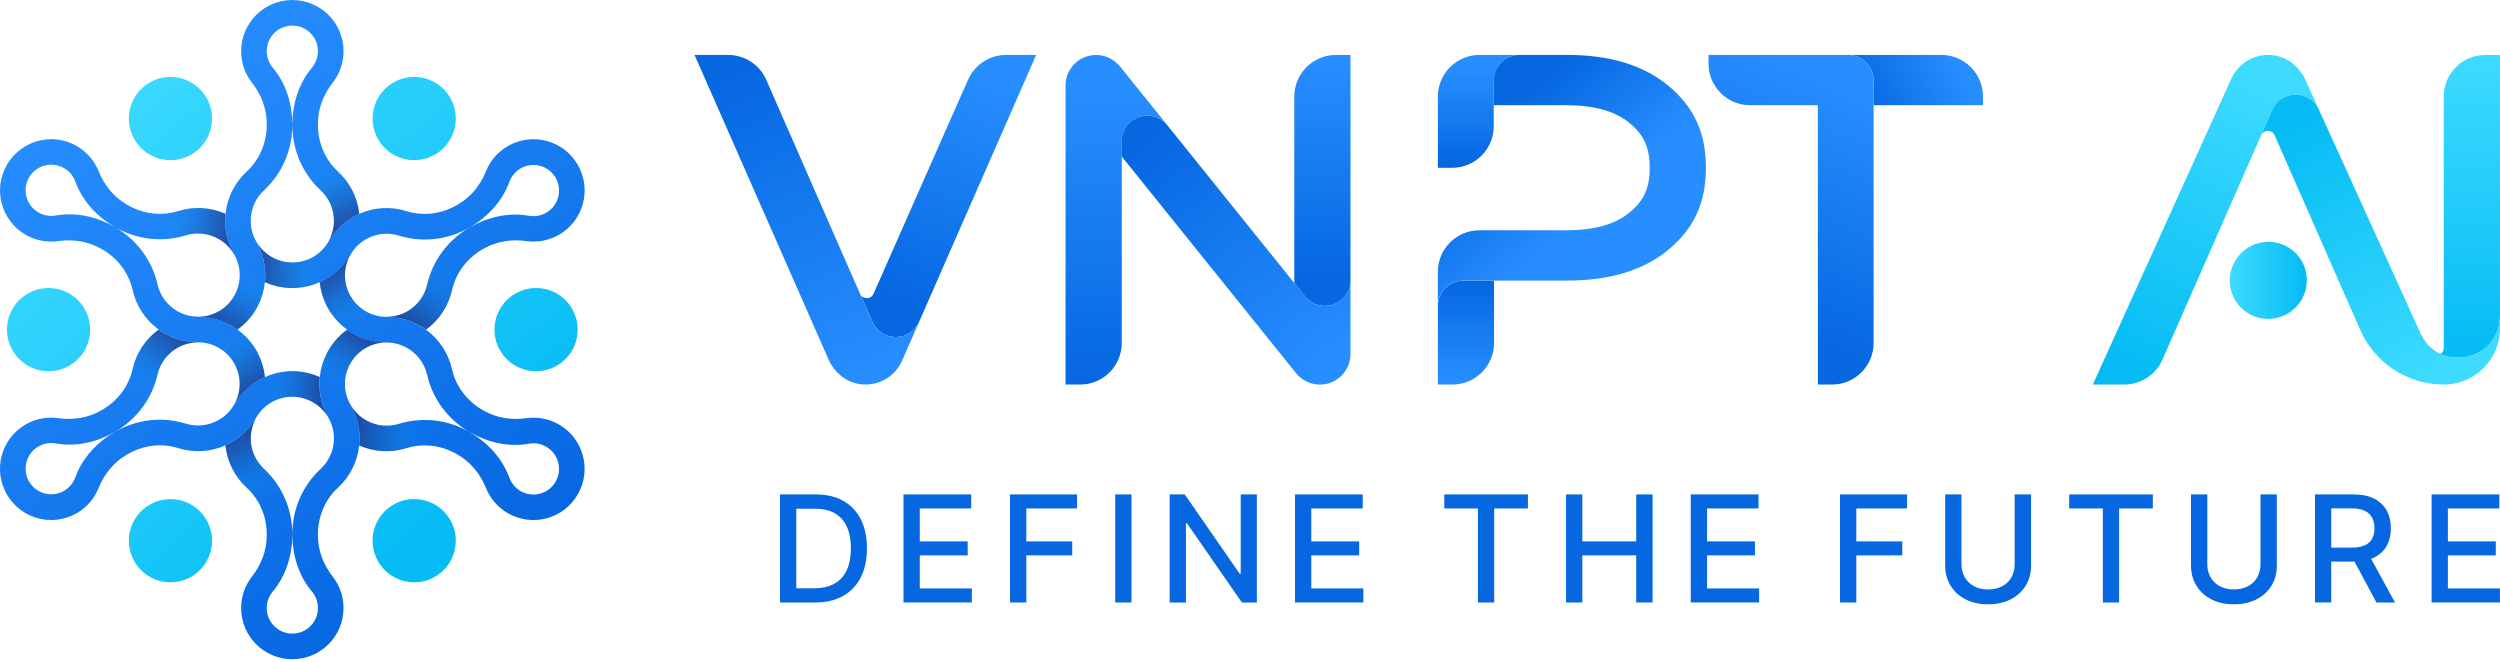 <svg width="400" height="106" viewBox="0 0 400 106" fill="none" xmlns="http://www.w3.org/2000/svg">
<path d="M57.468 34.216C57.193 31.538 55.933 29.153 54.057 27.43C51.995 25.526 50.87 22.807 50.87 20.006V19.765C50.87 17.375 51.766 15.101 53.243 13.214C54.321 11.831 54.966 10.091 54.966 8.198C54.966 3.668 51.303 0.006 46.774 0C42.244 0.006 38.582 3.668 38.582 8.198C38.582 10.091 39.226 11.831 40.304 13.214C41.781 15.101 42.678 17.375 42.678 19.765V20.006C42.678 22.807 41.553 25.526 39.49 27.43C37.615 29.153 36.355 31.538 36.079 34.216C36.074 34.263 36.068 34.304 36.068 34.35C36.062 34.368 36.062 34.386 36.062 34.409C36.056 34.421 36.056 34.432 36.056 34.45C36.044 34.556 36.038 34.661 36.033 34.772C36.027 34.96 36.021 35.142 36.021 35.329C36.021 35.452 36.021 35.575 36.027 35.698C36.027 35.722 36.027 35.745 36.033 35.774C36.033 35.839 36.038 35.903 36.038 35.968C36.044 35.997 36.044 36.021 36.044 36.044C36.05 36.167 36.062 36.284 36.074 36.401C36.074 36.419 36.079 36.437 36.079 36.448C36.12 36.823 36.179 37.187 36.261 37.55C36.261 37.562 36.267 37.573 36.267 37.585C36.308 37.761 36.343 37.943 36.39 38.112C36.425 38.236 36.46 38.353 36.495 38.47C36.513 38.529 36.531 38.587 36.554 38.64C36.589 38.763 36.63 38.88 36.677 38.997C36.683 39.027 36.695 39.05 36.701 39.079C36.712 39.109 36.718 39.132 36.73 39.161C36.753 39.214 36.771 39.261 36.794 39.314C36.824 39.384 36.847 39.449 36.876 39.513C36.9 39.566 36.917 39.624 36.941 39.677C36.97 39.742 36.999 39.8 37.029 39.865C37.07 39.97 37.123 40.076 37.175 40.181C37.222 40.275 37.269 40.369 37.322 40.456C37.369 40.544 37.421 40.638 37.474 40.726C37.492 40.767 37.515 40.802 37.539 40.837C37.544 40.849 37.556 40.867 37.562 40.878C37.562 40.884 37.562 40.884 37.562 40.89C38.617 42.847 38.658 45.297 37.462 47.365C36.267 49.44 34.128 50.623 31.901 50.694C32.042 50.7 32.177 50.705 32.312 50.711C32.446 50.717 32.581 50.729 32.716 50.746C32.974 50.77 33.232 50.805 33.489 50.846C33.665 50.875 33.841 50.91 34.023 50.952C34.251 51.004 34.486 51.063 34.714 51.127C34.843 51.168 34.972 51.203 35.101 51.25C35.23 51.291 35.359 51.338 35.488 51.385C35.611 51.432 35.74 51.485 35.863 51.538C36.619 51.848 37.334 52.252 38.002 52.733C39.044 51.989 39.959 51.045 40.691 49.926C40.803 49.762 40.908 49.586 41.008 49.416C41.107 49.24 41.207 49.065 41.295 48.883C41.898 47.688 42.256 46.428 42.379 45.15C42.379 45.144 42.379 45.144 42.379 45.139C42.385 45.139 42.391 45.144 42.396 45.144C42.431 44.781 42.449 44.424 42.449 44.06C42.449 43.832 42.443 43.603 42.426 43.381C42.414 43.17 42.396 42.959 42.367 42.754C42.367 42.724 42.361 42.695 42.355 42.666C42.332 42.449 42.297 42.238 42.256 42.027C42.221 41.828 42.174 41.634 42.127 41.441C42.115 41.4 42.109 41.365 42.097 41.324C42.045 41.119 41.986 40.913 41.916 40.709C41.846 40.498 41.769 40.281 41.687 40.07C41.605 39.859 41.511 39.654 41.418 39.449C41.318 39.243 41.218 39.038 41.107 38.839C41.101 38.822 41.09 38.81 41.084 38.792C41.06 38.757 41.043 38.716 41.019 38.675C41.008 38.657 40.996 38.64 40.99 38.622C40.433 37.65 40.117 36.525 40.117 35.329C40.117 33.395 40.937 31.655 42.25 30.442C45.156 27.752 46.774 23.961 46.774 20C46.774 18.341 46.528 16.683 46.012 15.124C45.496 13.56 44.711 12.095 43.639 10.829C43.041 10.114 42.678 9.194 42.678 8.192C42.678 5.924 44.512 4.096 46.774 4.096C49.036 4.096 50.87 5.924 50.87 8.192C50.87 9.194 50.506 10.114 49.909 10.829C48.836 12.095 48.051 13.56 47.535 15.124C47.02 16.683 46.774 18.341 46.774 20C46.774 23.961 48.391 27.752 51.297 30.442C52.61 31.655 53.431 33.395 53.431 35.329C53.431 36.525 53.114 37.65 52.557 38.622C52.651 38.464 52.745 38.312 52.844 38.165C52.868 38.124 52.891 38.083 52.921 38.048C52.973 37.972 53.026 37.896 53.085 37.825C53.184 37.673 53.296 37.527 53.419 37.38C53.448 37.333 53.483 37.292 53.518 37.251C53.612 37.134 53.712 37.017 53.817 36.9C53.823 36.894 53.835 36.882 53.841 36.87C53.846 36.858 53.858 36.847 53.87 36.835C53.888 36.818 53.905 36.8 53.923 36.776C53.929 36.771 53.934 36.765 53.94 36.759C53.993 36.7 54.046 36.642 54.104 36.589C54.139 36.548 54.175 36.507 54.216 36.466L54.233 36.448C54.269 36.407 54.304 36.372 54.339 36.349C54.362 36.319 54.397 36.284 54.432 36.261C54.462 36.226 54.491 36.202 54.52 36.173C54.55 36.144 54.579 36.12 54.608 36.091C54.655 36.044 54.702 36.003 54.749 35.968C54.772 35.95 54.796 35.927 54.819 35.903C54.878 35.856 54.942 35.804 55.007 35.751C55.036 35.716 55.071 35.692 55.106 35.663C55.118 35.657 55.124 35.651 55.136 35.64C55.183 35.599 55.23 35.563 55.27 35.534C55.276 35.528 55.288 35.523 55.294 35.517C55.312 35.499 55.329 35.481 55.352 35.47C55.388 35.435 55.429 35.411 55.464 35.388C55.54 35.323 55.616 35.27 55.692 35.224C55.739 35.183 55.786 35.153 55.833 35.124C55.862 35.101 55.886 35.083 55.915 35.071C56.097 34.948 56.284 34.831 56.478 34.72C56.618 34.632 56.771 34.556 56.917 34.479C57.099 34.386 57.28 34.298 57.468 34.216Z" fill="url(#paint0_linear_3170_21257)"/>
<path d="M36.073 34.216C33.618 33.114 30.922 33.014 28.491 33.776C25.813 34.608 22.895 34.227 20.469 32.827L20.258 32.704C18.189 31.509 16.666 29.598 15.769 27.371C15.113 25.748 13.923 24.319 12.288 23.369C8.374 21.107 3.369 22.449 1.102 26.369C-1.16 30.296 0.182 35.3 4.102 37.562C5.743 38.505 7.571 38.822 9.306 38.575C11.679 38.242 14.093 38.599 16.167 39.794L16.378 39.912C18.804 41.312 20.598 43.644 21.213 46.381C21.769 48.865 23.205 51.151 25.385 52.727C25.42 52.756 25.455 52.78 25.496 52.803C25.508 52.815 25.526 52.827 25.543 52.838C25.549 52.85 25.561 52.856 25.578 52.862C25.666 52.926 25.754 52.985 25.848 53.044C26.006 53.143 26.164 53.237 26.323 53.331C26.428 53.389 26.534 53.454 26.645 53.512C26.662 53.524 26.686 53.536 26.715 53.547C26.774 53.577 26.832 53.606 26.885 53.641C26.914 53.653 26.932 53.665 26.955 53.676C27.067 53.735 27.172 53.782 27.278 53.829C27.295 53.84 27.313 53.84 27.319 53.846C27.665 53.999 28.01 54.128 28.362 54.239C28.373 54.245 28.385 54.245 28.397 54.251C28.567 54.303 28.743 54.362 28.913 54.409C29.036 54.438 29.153 54.467 29.276 54.497C29.334 54.508 29.393 54.526 29.452 54.532C29.575 54.561 29.698 54.585 29.821 54.602C29.85 54.614 29.874 54.614 29.903 54.626C29.932 54.632 29.956 54.637 29.991 54.643C30.049 54.649 30.096 54.655 30.155 54.661C30.231 54.672 30.296 54.684 30.366 54.69C30.424 54.696 30.483 54.708 30.542 54.714C30.612 54.719 30.676 54.725 30.747 54.731C30.858 54.749 30.975 54.755 31.093 54.76C31.198 54.766 31.303 54.772 31.403 54.772C31.503 54.778 31.608 54.778 31.714 54.772C31.761 54.778 31.802 54.772 31.843 54.772C31.854 54.772 31.878 54.772 31.889 54.772C31.895 54.778 31.895 54.778 31.901 54.778C34.122 54.843 36.267 56.032 37.456 58.101C38.658 60.175 38.611 62.618 37.556 64.582C37.632 64.464 37.702 64.347 37.779 64.236C37.849 64.124 37.931 64.013 38.013 63.902C38.16 63.691 38.324 63.486 38.488 63.281C38.599 63.146 38.722 63.011 38.845 62.87C39.003 62.701 39.173 62.525 39.343 62.361C39.443 62.267 39.536 62.173 39.642 62.085C39.742 61.992 39.847 61.904 39.953 61.816C40.052 61.734 40.163 61.646 40.269 61.57C40.914 61.072 41.623 60.656 42.373 60.316C42.25 59.038 41.892 57.778 41.289 56.583C41.201 56.407 41.101 56.225 41.007 56.056C40.908 55.88 40.802 55.71 40.691 55.54C39.959 54.421 39.044 53.483 38.001 52.733C37.995 52.733 37.995 52.733 37.989 52.727C37.989 52.721 38.001 52.721 38.001 52.715C37.702 52.504 37.404 52.311 37.087 52.129C36.888 52.012 36.689 51.907 36.489 51.807C36.302 51.713 36.108 51.62 35.915 51.543C35.892 51.526 35.862 51.52 35.833 51.508C35.634 51.42 35.435 51.344 35.23 51.274C35.042 51.203 34.849 51.151 34.655 51.092C34.614 51.081 34.579 51.069 34.538 51.057C34.333 50.998 34.128 50.946 33.917 50.905C33.7 50.858 33.472 50.817 33.249 50.782C33.026 50.746 32.804 50.723 32.575 50.705C32.346 50.688 32.118 50.67 31.889 50.67C31.872 50.664 31.854 50.67 31.837 50.664C31.796 50.664 31.749 50.664 31.708 50.664C31.684 50.664 31.667 50.664 31.649 50.664C30.53 50.658 29.393 50.371 28.362 49.774C26.686 48.807 25.59 47.225 25.198 45.484C24.319 41.623 21.846 38.329 18.418 36.349C16.982 35.523 15.423 34.901 13.818 34.573C12.206 34.239 10.542 34.187 8.913 34.48C7.993 34.638 7.014 34.497 6.147 33.993C4.184 32.862 3.516 30.354 4.647 28.397C5.778 26.44 8.28 25.766 10.243 26.897C11.11 27.395 11.726 28.174 12.048 29.047C12.611 30.606 13.484 32.018 14.579 33.249C15.669 34.474 16.982 35.517 18.418 36.349C21.846 38.329 25.942 38.822 29.721 37.65C31.427 37.122 33.343 37.281 35.019 38.247C36.056 38.845 36.87 39.683 37.433 40.65C37.345 40.492 37.257 40.334 37.181 40.175C37.157 40.134 37.134 40.093 37.116 40.052C37.075 39.97 37.034 39.882 37.005 39.8C36.923 39.636 36.853 39.466 36.788 39.29C36.765 39.243 36.747 39.191 36.724 39.138C36.671 38.997 36.618 38.851 36.571 38.704C36.571 38.699 36.566 38.681 36.56 38.669C36.554 38.657 36.548 38.64 36.542 38.628C36.536 38.605 36.53 38.581 36.519 38.552C36.519 38.546 36.513 38.535 36.513 38.529C36.489 38.452 36.466 38.376 36.448 38.3C36.431 38.247 36.413 38.2 36.396 38.142L36.39 38.118C36.372 38.066 36.361 38.019 36.355 37.978C36.343 37.943 36.325 37.896 36.325 37.855C36.308 37.814 36.302 37.773 36.29 37.737C36.279 37.697 36.273 37.661 36.261 37.62C36.243 37.556 36.232 37.497 36.226 37.439C36.22 37.409 36.214 37.38 36.202 37.345C36.191 37.269 36.179 37.187 36.167 37.105C36.15 37.064 36.15 37.017 36.138 36.976C36.138 36.964 36.138 36.952 36.132 36.941C36.12 36.882 36.114 36.823 36.108 36.771C36.108 36.765 36.108 36.747 36.103 36.741C36.097 36.718 36.091 36.694 36.091 36.665C36.079 36.618 36.079 36.571 36.073 36.53C36.056 36.431 36.05 36.337 36.044 36.249C36.032 36.191 36.032 36.132 36.026 36.079C36.021 36.044 36.015 36.015 36.021 35.98C36.003 35.763 35.997 35.54 35.997 35.317C35.991 35.153 36.003 34.983 36.009 34.819C36.038 34.62 36.05 34.421 36.073 34.216Z" fill="url(#paint1_linear_3170_21257)"/>
<path d="M25.379 52.739C23.199 54.315 21.764 56.6 21.207 59.085C20.592 61.822 18.799 64.16 16.372 65.56L16.162 65.683C14.093 66.879 11.673 67.236 9.3 66.902C7.565 66.662 5.731 66.972 4.096 67.916C0.176 70.178 -1.166 75.182 1.096 79.108C3.364 83.028 8.368 84.37 12.288 82.103C13.929 81.159 15.113 79.729 15.769 78.1C16.666 75.879 18.183 73.963 20.258 72.768L20.468 72.645C22.895 71.244 25.813 70.858 28.491 71.695C30.922 72.457 33.612 72.358 36.073 71.256C36.114 71.238 36.155 71.221 36.196 71.197C36.214 71.192 36.232 71.186 36.249 71.174C36.261 71.174 36.273 71.168 36.29 71.156C36.39 71.115 36.484 71.068 36.583 71.016C36.747 70.928 36.911 70.84 37.069 70.746C37.175 70.688 37.281 70.623 37.386 70.559C37.404 70.547 37.427 70.535 37.45 70.518C37.509 70.488 37.562 70.447 37.614 70.418C37.638 70.4 37.656 70.389 37.679 70.377C37.784 70.312 37.878 70.242 37.972 70.172C37.989 70.16 38.001 70.148 38.007 70.143C38.312 69.92 38.599 69.686 38.868 69.433C38.88 69.428 38.886 69.416 38.898 69.41C39.027 69.287 39.167 69.164 39.29 69.041C39.378 68.947 39.46 68.859 39.548 68.771C39.589 68.725 39.63 68.683 39.666 68.637C39.753 68.543 39.835 68.449 39.912 68.349C39.935 68.332 39.947 68.308 39.97 68.291C39.988 68.267 40.005 68.25 40.029 68.226C40.064 68.18 40.093 68.138 40.128 68.092C40.175 68.033 40.216 67.98 40.257 67.922C40.292 67.875 40.334 67.828 40.369 67.781C40.41 67.722 40.445 67.67 40.486 67.611C40.556 67.523 40.621 67.424 40.685 67.324C40.744 67.236 40.802 67.148 40.849 67.06C40.902 66.978 40.955 66.885 41.007 66.791C41.037 66.756 41.054 66.715 41.072 66.679C41.078 66.668 41.089 66.65 41.095 66.638C41.101 66.632 41.101 66.632 41.107 66.632C42.273 64.74 44.377 63.48 46.762 63.48C49.158 63.48 51.25 64.74 52.422 66.632C52.358 66.509 52.294 66.386 52.235 66.269C52.17 66.152 52.118 66.029 52.065 65.9C51.954 65.666 51.86 65.425 51.766 65.179C51.702 65.015 51.649 64.845 51.59 64.664C51.52 64.441 51.456 64.207 51.397 63.978C51.368 63.843 51.332 63.714 51.309 63.58C51.28 63.445 51.256 63.31 51.233 63.175C51.209 63.046 51.192 62.906 51.18 62.777C51.069 61.968 51.063 61.148 51.145 60.327C49.979 59.794 48.707 59.478 47.371 59.401C47.172 59.39 46.967 59.384 46.773 59.384C46.574 59.384 46.369 59.39 46.17 59.401C44.834 59.478 43.562 59.794 42.396 60.327C42.39 60.327 42.39 60.327 42.384 60.333C42.384 60.327 42.384 60.321 42.379 60.316C42.045 60.468 41.728 60.632 41.412 60.814C41.212 60.925 41.019 61.048 40.837 61.171C40.662 61.288 40.486 61.406 40.322 61.534C40.298 61.552 40.275 61.57 40.251 61.587C40.076 61.716 39.912 61.851 39.748 61.992C39.595 62.12 39.449 62.261 39.302 62.396C39.273 62.425 39.243 62.449 39.214 62.478C39.062 62.624 38.915 62.777 38.775 62.941C38.628 63.105 38.476 63.281 38.335 63.456C38.195 63.632 38.066 63.814 37.931 64.001C37.802 64.189 37.673 64.376 37.556 64.576C37.544 64.587 37.538 64.605 37.527 64.617C37.509 64.652 37.48 64.693 37.462 64.728C37.45 64.746 37.445 64.763 37.433 64.781C36.87 65.748 36.05 66.586 35.019 67.183C33.343 68.15 31.427 68.308 29.721 67.781C25.942 66.609 21.846 67.101 18.418 69.082C16.982 69.908 15.669 70.951 14.579 72.182C13.484 73.412 12.605 74.825 12.048 76.383C11.726 77.256 11.11 78.03 10.243 78.534C8.28 79.665 5.778 78.991 4.647 77.034C3.516 75.077 4.184 72.574 6.147 71.438C7.014 70.939 7.993 70.793 8.913 70.951C10.548 71.244 12.206 71.197 13.818 70.858C15.423 70.523 16.982 69.908 18.418 69.082C21.846 67.101 24.324 63.808 25.198 59.946C25.59 58.206 26.686 56.624 28.362 55.657C29.399 55.059 30.53 54.772 31.649 54.766C31.468 54.766 31.286 54.76 31.11 54.749C31.063 54.749 31.016 54.749 30.969 54.743C30.876 54.737 30.782 54.725 30.694 54.714C30.512 54.702 30.331 54.678 30.143 54.649C30.09 54.649 30.038 54.637 29.979 54.626C29.833 54.602 29.68 54.573 29.528 54.544C29.522 54.544 29.505 54.538 29.493 54.538C29.481 54.538 29.463 54.532 29.446 54.532C29.422 54.526 29.399 54.52 29.37 54.514C29.364 54.514 29.352 54.508 29.346 54.508C29.27 54.491 29.194 54.473 29.118 54.45C29.065 54.438 29.012 54.432 28.954 54.415L28.93 54.409C28.878 54.397 28.831 54.385 28.79 54.368C28.754 54.362 28.702 54.35 28.666 54.333C28.62 54.327 28.584 54.309 28.543 54.303C28.502 54.292 28.467 54.28 28.426 54.268C28.362 54.251 28.303 54.233 28.25 54.21C28.221 54.198 28.192 54.192 28.157 54.18C28.086 54.151 28.01 54.122 27.928 54.092C27.881 54.087 27.846 54.063 27.799 54.051C27.788 54.045 27.782 54.04 27.764 54.04C27.706 54.022 27.653 53.999 27.606 53.975C27.6 53.975 27.588 53.964 27.577 53.964C27.553 53.958 27.53 53.952 27.506 53.934C27.459 53.922 27.418 53.899 27.377 53.881C27.284 53.846 27.201 53.805 27.119 53.764C27.061 53.747 27.014 53.717 26.961 53.694C26.926 53.682 26.897 53.67 26.873 53.647C26.674 53.553 26.481 53.448 26.287 53.337C26.141 53.26 26 53.166 25.86 53.079C25.713 52.973 25.543 52.862 25.379 52.739Z" fill="url(#paint2_linear_3170_21257)"/>
<path d="M36.079 71.262C36.355 73.94 37.614 76.325 39.489 78.047C41.552 79.952 42.677 82.671 42.677 85.472V85.712C42.677 88.103 41.781 90.377 40.304 92.263C39.226 93.647 38.581 95.387 38.581 97.28C38.581 101.809 42.244 105.472 46.773 105.478C51.303 105.472 54.965 101.809 54.965 97.28C54.965 95.387 54.321 93.647 53.243 92.263C51.766 90.377 50.869 88.103 50.869 85.712V85.472C50.869 82.671 51.995 79.952 54.057 78.047C55.932 76.325 57.192 73.94 57.468 71.262C57.474 71.215 57.479 71.174 57.479 71.127C57.485 71.109 57.485 71.092 57.485 71.068C57.491 71.057 57.491 71.045 57.491 71.027C57.503 70.922 57.509 70.816 57.514 70.705C57.52 70.518 57.526 70.336 57.526 70.148C57.526 70.025 57.526 69.902 57.52 69.779C57.52 69.756 57.52 69.732 57.514 69.703C57.514 69.639 57.509 69.574 57.509 69.51C57.503 69.48 57.503 69.457 57.503 69.433C57.497 69.311 57.485 69.193 57.474 69.076C57.474 69.058 57.468 69.041 57.468 69.029C57.427 68.654 57.368 68.291 57.286 67.927C57.286 67.916 57.28 67.904 57.28 67.892C57.239 67.717 57.204 67.535 57.157 67.365C57.122 67.242 57.087 67.125 57.051 67.007C57.034 66.949 57.016 66.89 56.993 66.838C56.958 66.715 56.917 66.597 56.87 66.48C56.864 66.451 56.852 66.427 56.846 66.398C56.835 66.369 56.829 66.345 56.817 66.316C56.794 66.263 56.776 66.216 56.753 66.164C56.723 66.093 56.7 66.029 56.671 65.965C56.647 65.912 56.63 65.853 56.606 65.8C56.577 65.736 56.548 65.677 56.518 65.613C56.477 65.507 56.425 65.402 56.372 65.296C56.325 65.203 56.278 65.109 56.225 65.021C56.178 64.933 56.126 64.839 56.073 64.751C56.055 64.71 56.032 64.675 56.008 64.64C56.003 64.628 55.991 64.611 55.985 64.599C55.985 64.593 55.985 64.593 55.985 64.587C54.93 62.63 54.889 60.181 56.085 58.112C57.28 56.038 59.419 54.854 61.646 54.784C61.505 54.778 61.37 54.772 61.236 54.766C61.101 54.76 60.966 54.749 60.831 54.731C60.573 54.708 60.316 54.672 60.058 54.632C59.882 54.602 59.706 54.567 59.524 54.526C59.296 54.473 59.062 54.415 58.833 54.35C58.704 54.309 58.575 54.274 58.446 54.227C58.317 54.186 58.188 54.139 58.059 54.092C57.936 54.045 57.807 53.993 57.684 53.94C56.928 53.63 56.214 53.225 55.546 52.745C54.502 53.489 53.588 54.432 52.856 55.551C52.745 55.716 52.639 55.891 52.539 56.061C52.44 56.237 52.34 56.413 52.252 56.595C51.649 57.79 51.291 59.05 51.168 60.327C51.168 60.333 51.168 60.333 51.168 60.339C51.162 60.339 51.157 60.333 51.151 60.333C51.115 60.697 51.098 61.054 51.098 61.417C51.098 61.646 51.104 61.874 51.121 62.097C51.133 62.308 51.151 62.519 51.18 62.724C51.18 62.753 51.186 62.783 51.192 62.812C51.215 63.029 51.25 63.24 51.291 63.451C51.327 63.65 51.373 63.843 51.42 64.037C51.432 64.078 51.438 64.113 51.45 64.154C51.502 64.359 51.561 64.564 51.631 64.769C51.702 64.98 51.778 65.197 51.86 65.408C51.942 65.619 52.035 65.824 52.129 66.029C52.229 66.234 52.328 66.439 52.44 66.638C52.446 66.656 52.457 66.668 52.463 66.685C52.487 66.72 52.504 66.761 52.528 66.797C52.539 66.814 52.551 66.832 52.557 66.849C53.114 67.822 53.43 68.947 53.43 70.143C53.43 72.076 52.61 73.817 51.297 75.03C48.391 77.719 46.773 81.511 46.773 85.472C46.773 87.13 47.02 88.789 47.535 90.347C48.051 91.912 48.836 93.377 49.908 94.643C50.506 95.358 50.869 96.278 50.869 97.28C50.869 99.547 49.035 101.376 46.773 101.376C44.511 101.376 42.677 99.547 42.677 97.28C42.677 96.278 43.041 95.358 43.638 94.643C44.711 93.377 45.496 91.912 46.012 90.347C46.527 88.789 46.773 87.13 46.773 85.472C46.773 81.511 45.156 77.719 42.249 75.03C40.937 73.817 40.117 72.076 40.117 70.143C40.117 68.947 40.433 67.822 40.99 66.849C40.896 67.007 40.802 67.16 40.703 67.306C40.679 67.347 40.656 67.388 40.626 67.424C40.574 67.5 40.521 67.576 40.462 67.646C40.363 67.799 40.251 67.945 40.128 68.092C40.099 68.138 40.064 68.18 40.029 68.221C39.935 68.338 39.835 68.455 39.73 68.572C39.724 68.578 39.712 68.59 39.706 68.601C39.7 68.613 39.689 68.625 39.677 68.637C39.66 68.654 39.642 68.672 39.624 68.695C39.618 68.701 39.613 68.707 39.607 68.713C39.554 68.771 39.501 68.83 39.443 68.883C39.407 68.924 39.372 68.965 39.331 69.006L39.314 69.023C39.279 69.064 39.243 69.1 39.208 69.123C39.185 69.152 39.15 69.187 39.114 69.211C39.085 69.246 39.056 69.269 39.027 69.299C38.997 69.328 38.968 69.352 38.939 69.381C38.892 69.428 38.845 69.469 38.798 69.504C38.775 69.521 38.751 69.545 38.728 69.568C38.669 69.615 38.605 69.668 38.54 69.721C38.511 69.756 38.476 69.779 38.441 69.808C38.429 69.814 38.423 69.82 38.411 69.832C38.364 69.873 38.318 69.908 38.276 69.938C38.271 69.943 38.259 69.949 38.253 69.955C38.236 69.973 38.218 69.99 38.194 70.002C38.159 70.037 38.118 70.061 38.083 70.084C38.007 70.148 37.931 70.201 37.855 70.248C37.808 70.289 37.761 70.318 37.714 70.348C37.685 70.371 37.661 70.389 37.632 70.4C37.45 70.523 37.263 70.641 37.069 70.752C36.929 70.84 36.776 70.916 36.63 70.992C36.448 71.092 36.267 71.18 36.079 71.262Z" fill="url(#paint3_linear_3170_21257)"/>
<path d="M57.468 71.262C59.923 72.364 62.619 72.463 65.05 71.701C67.728 70.869 70.647 71.25 73.073 72.651L73.278 72.774C75.346 73.969 76.87 75.879 77.766 78.106C78.423 79.729 79.612 81.159 81.247 82.108C85.167 84.37 90.172 83.034 92.439 79.114C94.701 75.188 93.359 70.184 89.439 67.922C87.799 66.978 85.97 66.662 84.236 66.908C81.862 67.242 79.448 66.885 77.374 65.689L77.163 65.566C74.737 64.165 72.944 61.833 72.328 59.097C71.772 56.612 70.336 54.327 68.156 52.751C68.121 52.721 68.086 52.698 68.045 52.674C68.033 52.663 68.016 52.651 67.998 52.639C67.992 52.627 67.98 52.622 67.963 52.616C67.875 52.551 67.787 52.493 67.693 52.434C67.535 52.334 67.377 52.241 67.219 52.147C67.113 52.088 67.008 52.024 66.896 51.965C66.879 51.954 66.855 51.942 66.826 51.93C66.767 51.901 66.709 51.871 66.656 51.836C66.627 51.825 66.609 51.813 66.586 51.801C66.474 51.743 66.369 51.696 66.263 51.649C66.246 51.637 66.228 51.637 66.222 51.631C65.877 51.479 65.531 51.35 65.179 51.239C65.168 51.233 65.156 51.233 65.144 51.227C64.974 51.174 64.799 51.116 64.629 51.069C64.505 51.039 64.388 51.01 64.265 50.981C64.207 50.969 64.148 50.952 64.09 50.946C63.966 50.916 63.843 50.893 63.72 50.875C63.691 50.864 63.667 50.864 63.638 50.852C63.609 50.846 63.586 50.84 63.55 50.834C63.492 50.828 63.445 50.823 63.386 50.811C63.31 50.799 63.246 50.787 63.175 50.782C63.117 50.776 63.058 50.764 62.999 50.758C62.929 50.752 62.865 50.746 62.794 50.741C62.683 50.723 62.566 50.717 62.449 50.711C62.343 50.705 62.238 50.7 62.138 50.7C62.038 50.694 61.933 50.694 61.828 50.7C61.781 50.694 61.74 50.7 61.699 50.7C61.687 50.7 61.663 50.7 61.652 50.7C61.646 50.694 61.646 50.694 61.64 50.694C59.419 50.629 57.274 49.44 56.085 47.371C54.884 45.297 54.931 42.853 55.985 40.89C55.909 41.007 55.839 41.124 55.763 41.236C55.692 41.347 55.61 41.459 55.528 41.57C55.382 41.781 55.218 41.986 55.053 42.191C54.942 42.326 54.819 42.461 54.696 42.601C54.538 42.771 54.368 42.947 54.198 43.111C54.098 43.205 54.005 43.298 53.899 43.386C53.8 43.48 53.694 43.568 53.589 43.656C53.489 43.738 53.378 43.826 53.272 43.902C52.628 44.4 51.919 44.816 51.169 45.156C51.291 46.434 51.649 47.693 52.252 48.889C52.34 49.065 52.44 49.246 52.534 49.416C52.633 49.592 52.739 49.762 52.85 49.932C53.583 51.051 54.497 51.989 55.54 52.739C55.546 52.739 55.546 52.739 55.552 52.745C55.546 52.751 55.54 52.751 55.54 52.756C55.839 52.967 56.138 53.161 56.454 53.342C56.653 53.459 56.852 53.565 57.052 53.665C57.239 53.758 57.433 53.852 57.626 53.928C57.65 53.946 57.679 53.952 57.708 53.964C57.907 54.051 58.106 54.128 58.312 54.198C58.499 54.268 58.693 54.321 58.886 54.38C58.927 54.391 58.962 54.403 59.003 54.415C59.208 54.473 59.413 54.526 59.624 54.567C59.841 54.614 60.07 54.655 60.292 54.69C60.515 54.725 60.738 54.749 60.966 54.766C61.195 54.784 61.423 54.801 61.652 54.801C61.669 54.807 61.687 54.801 61.705 54.807C61.745 54.807 61.792 54.807 61.833 54.807C61.857 54.807 61.874 54.807 61.892 54.807C63.011 54.813 64.148 55.1 65.179 55.698C66.855 56.665 67.951 58.247 68.344 59.987C69.223 63.849 71.695 67.142 75.124 69.123C76.559 69.949 78.118 70.57 79.724 70.898C81.335 71.233 82.999 71.285 84.628 70.992C85.548 70.834 86.527 70.975 87.394 71.479C89.357 72.61 90.025 75.118 88.894 77.075C87.763 79.032 85.261 79.706 83.298 78.575C82.431 78.077 81.816 77.297 81.493 76.424C80.931 74.866 80.058 73.453 78.962 72.223C77.872 70.998 76.559 69.955 75.124 69.123C71.695 67.142 67.6 66.65 63.82 67.822C62.115 68.349 60.199 68.191 58.523 67.224C57.485 66.627 56.671 65.789 56.108 64.822C56.196 64.98 56.284 65.138 56.36 65.296C56.384 65.338 56.407 65.379 56.425 65.419C56.466 65.502 56.507 65.59 56.536 65.671C56.618 65.836 56.688 66.005 56.753 66.181C56.776 66.228 56.794 66.281 56.817 66.334C56.87 66.474 56.923 66.621 56.97 66.767C56.97 66.773 56.976 66.791 56.981 66.802C56.987 66.814 56.993 66.832 56.999 66.844C57.005 66.867 57.011 66.89 57.023 66.92C57.023 66.925 57.028 66.937 57.028 66.943C57.052 67.019 57.075 67.095 57.093 67.172C57.11 67.224 57.128 67.271 57.145 67.33L57.151 67.353C57.169 67.406 57.181 67.453 57.187 67.494C57.198 67.529 57.216 67.576 57.216 67.617C57.233 67.658 57.239 67.699 57.251 67.74C57.263 67.781 57.269 67.816 57.28 67.857C57.298 67.922 57.31 67.98 57.316 68.039C57.321 68.068 57.327 68.097 57.339 68.133C57.351 68.209 57.362 68.291 57.374 68.373C57.392 68.414 57.392 68.461 57.403 68.502C57.403 68.513 57.403 68.525 57.409 68.537C57.421 68.596 57.427 68.654 57.433 68.707C57.433 68.713 57.433 68.73 57.438 68.736C57.444 68.76 57.45 68.783 57.45 68.812C57.462 68.859 57.462 68.906 57.468 68.947C57.485 69.047 57.491 69.141 57.497 69.228C57.509 69.287 57.509 69.346 57.515 69.398C57.52 69.433 57.526 69.463 57.52 69.498C57.538 69.715 57.544 69.938 57.544 70.16C57.55 70.324 57.538 70.494 57.532 70.658C57.503 70.858 57.491 71.057 57.468 71.262Z" fill="url(#paint4_linear_3170_21257)"/>
<path d="M68.162 52.739C70.342 51.162 71.777 48.877 72.334 46.392C72.949 43.656 74.743 41.318 77.168 39.917L77.379 39.794C79.448 38.599 81.868 38.241 84.241 38.575C85.976 38.816 87.81 38.505 89.445 37.562C93.365 35.3 94.707 30.296 92.445 26.369C90.177 22.449 85.173 21.107 81.253 23.375C79.612 24.318 78.428 25.748 77.772 27.377C76.876 29.598 75.358 31.514 73.283 32.71L73.073 32.833C70.647 34.233 67.728 34.62 65.05 33.782C62.618 33.02 59.929 33.12 57.468 34.222C57.427 34.239 57.386 34.257 57.345 34.28C57.327 34.286 57.309 34.292 57.292 34.304C57.28 34.304 57.268 34.309 57.251 34.321C57.151 34.362 57.057 34.409 56.958 34.462C56.794 34.55 56.63 34.638 56.471 34.731C56.366 34.79 56.261 34.854 56.155 34.919C56.138 34.931 56.114 34.942 56.091 34.96C56.032 34.989 55.979 35.03 55.926 35.059C55.903 35.077 55.886 35.089 55.862 35.101C55.757 35.165 55.663 35.235 55.569 35.306C55.551 35.317 55.54 35.329 55.534 35.335C55.229 35.558 54.942 35.792 54.672 36.044C54.661 36.05 54.655 36.062 54.643 36.067C54.514 36.191 54.374 36.313 54.251 36.437C54.163 36.53 54.081 36.618 53.993 36.706C53.952 36.753 53.911 36.794 53.876 36.841C53.788 36.935 53.706 37.028 53.63 37.128C53.606 37.146 53.594 37.169 53.571 37.187C53.553 37.21 53.536 37.228 53.512 37.251C53.477 37.298 53.448 37.339 53.413 37.386C53.366 37.444 53.325 37.497 53.284 37.556C53.249 37.603 53.208 37.65 53.172 37.697C53.131 37.755 53.096 37.808 53.055 37.866C52.985 37.954 52.92 38.054 52.856 38.154C52.797 38.241 52.739 38.329 52.692 38.417C52.639 38.499 52.586 38.593 52.534 38.687C52.504 38.722 52.487 38.763 52.469 38.798C52.463 38.81 52.452 38.827 52.446 38.839C52.44 38.845 52.44 38.845 52.434 38.845C51.268 40.738 49.164 41.998 46.779 41.998C44.383 41.998 42.291 40.738 41.119 38.845C41.183 38.968 41.248 39.091 41.306 39.208C41.371 39.325 41.423 39.449 41.476 39.578C41.587 39.812 41.681 40.052 41.775 40.298C41.839 40.462 41.892 40.632 41.951 40.814C42.021 41.037 42.086 41.271 42.144 41.499C42.173 41.634 42.209 41.763 42.232 41.898C42.261 42.033 42.285 42.167 42.308 42.302C42.332 42.431 42.349 42.572 42.367 42.701C42.478 43.51 42.484 44.33 42.402 45.15C43.568 45.684 44.84 46 46.176 46.076C46.375 46.088 46.58 46.094 46.773 46.094C46.973 46.094 47.178 46.088 47.377 46.076C48.713 46 49.985 45.684 51.151 45.15C51.157 45.15 51.157 45.15 51.163 45.144C51.168 45.15 51.163 45.156 51.168 45.162C51.502 45.01 51.819 44.846 52.135 44.664C52.334 44.553 52.528 44.429 52.709 44.306C52.885 44.189 53.061 44.072 53.225 43.943C53.249 43.925 53.272 43.908 53.295 43.89C53.471 43.761 53.635 43.627 53.799 43.486C53.952 43.357 54.098 43.217 54.245 43.082C54.274 43.052 54.303 43.029 54.333 43C54.485 42.853 54.632 42.701 54.772 42.537C54.919 42.373 55.071 42.197 55.212 42.021C55.352 41.845 55.481 41.664 55.616 41.476C55.745 41.289 55.874 41.101 55.991 40.902C56.003 40.89 56.009 40.873 56.02 40.861C56.038 40.826 56.067 40.785 56.085 40.749C56.096 40.732 56.102 40.714 56.114 40.697C56.677 39.73 57.497 38.892 58.528 38.294C60.204 37.327 62.12 37.169 63.826 37.697C67.605 38.868 71.701 38.376 75.129 36.396C76.565 35.569 77.878 34.526 78.968 33.296C80.063 32.065 80.942 30.653 81.499 29.094C81.821 28.221 82.436 27.448 83.304 26.944C85.267 25.813 87.769 26.487 88.9 28.444C90.031 30.401 89.363 32.903 87.4 34.04C86.533 34.538 85.554 34.684 84.634 34.526C82.999 34.233 81.341 34.28 79.729 34.62C78.124 34.954 76.565 35.569 75.129 36.396C71.701 38.376 69.222 41.669 68.349 45.531C67.957 47.272 66.861 48.854 65.185 49.821C64.148 50.418 63.017 50.705 61.898 50.711C62.079 50.711 62.261 50.717 62.437 50.729C62.484 50.729 62.531 50.729 62.578 50.735C62.671 50.74 62.765 50.752 62.853 50.764C63.035 50.776 63.216 50.799 63.404 50.828C63.456 50.828 63.509 50.84 63.568 50.852C63.714 50.875 63.867 50.905 64.019 50.934C64.025 50.934 64.042 50.94 64.054 50.94C64.066 50.94 64.084 50.946 64.101 50.946C64.124 50.952 64.148 50.957 64.177 50.963C64.183 50.963 64.195 50.969 64.201 50.969C64.277 50.987 64.353 51.004 64.429 51.028C64.482 51.039 64.535 51.045 64.593 51.063L64.617 51.069C64.669 51.08 64.716 51.092 64.757 51.11C64.793 51.116 64.845 51.127 64.88 51.145C64.927 51.151 64.962 51.168 65.003 51.174C65.044 51.186 65.08 51.198 65.121 51.209C65.185 51.227 65.244 51.245 65.296 51.268C65.326 51.28 65.355 51.285 65.39 51.297C65.46 51.327 65.537 51.356 65.619 51.385C65.666 51.391 65.701 51.414 65.748 51.426C65.759 51.432 65.765 51.438 65.783 51.438C65.841 51.455 65.894 51.479 65.941 51.502C65.947 51.502 65.959 51.514 65.97 51.514C65.994 51.52 66.017 51.526 66.041 51.543C66.088 51.555 66.129 51.578 66.17 51.596C66.263 51.631 66.345 51.672 66.427 51.713C66.486 51.731 66.533 51.76 66.586 51.784C66.621 51.795 66.65 51.807 66.674 51.831C66.873 51.924 67.066 52.03 67.26 52.141C67.406 52.217 67.547 52.311 67.687 52.399C67.828 52.504 67.998 52.616 68.162 52.739Z" fill="url(#paint5_linear_3170_21257)"/>
<path d="M4.653 28.42C5.784 26.463 8.286 25.789 10.249 26.92C11.116 27.424 11.731 28.198 12.054 29.071C12.61 30.635 13.489 32.047 14.585 33.278C15.681 34.503 16.994 35.546 18.429 36.372C21.857 38.353 25.947 38.851 29.733 37.679C31.438 37.146 33.354 37.304 35.03 38.271C36.067 38.868 36.882 39.706 37.444 40.679C37.357 40.515 37.275 40.357 37.193 40.199C37.169 40.158 37.146 40.117 37.134 40.075C37.093 39.993 37.052 39.906 37.023 39.824C36.941 39.66 36.864 39.489 36.8 39.308C36.776 39.261 36.759 39.208 36.741 39.156C36.683 39.021 36.636 38.874 36.583 38.722C36.583 38.716 36.577 38.699 36.571 38.687C36.566 38.675 36.56 38.663 36.554 38.646C36.548 38.622 36.542 38.599 36.53 38.569C36.53 38.564 36.525 38.558 36.525 38.546C36.501 38.47 36.478 38.4 36.46 38.318C36.442 38.271 36.425 38.218 36.407 38.159L36.401 38.136C36.384 38.089 36.372 38.036 36.366 37.995C36.355 37.96 36.343 37.913 36.337 37.872C36.325 37.831 36.319 37.79 36.308 37.749C36.296 37.714 36.29 37.673 36.278 37.632C36.261 37.568 36.249 37.509 36.243 37.45C36.237 37.421 36.231 37.392 36.226 37.357C36.214 37.286 36.196 37.204 36.185 37.122C36.167 37.075 36.167 37.034 36.161 36.987C36.161 36.976 36.155 36.97 36.155 36.952C36.144 36.894 36.132 36.835 36.132 36.782C36.126 36.776 36.126 36.759 36.126 36.753C36.12 36.73 36.114 36.706 36.114 36.677C36.102 36.63 36.102 36.583 36.097 36.542C36.079 36.442 36.073 36.349 36.073 36.261C36.062 36.202 36.056 36.144 36.056 36.091C36.05 36.056 36.044 36.026 36.05 35.991C36.032 35.774 36.026 35.552 36.026 35.329C36.02 35.165 36.032 34.995 36.038 34.831C36.044 34.62 36.056 34.421 36.079 34.216C33.624 33.114 30.928 33.014 28.496 33.776C25.819 34.614 22.9 34.227 20.474 32.827L20.269 32.704C18.195 31.508 16.677 29.598 15.78 27.377C15.124 25.748 13.935 24.324 12.3 23.375C8.368 21.113 3.369 22.449 1.102 26.369C0.973 26.592 0.861 26.815 0.762 27.043L4.653 28.42Z" fill="url(#paint6_linear_3170_21257)"/>
<path d="M55.118 42.103C55.007 42.244 54.883 42.384 54.766 42.513C54.626 42.677 54.473 42.83 54.327 42.976C54.297 43.011 54.268 43.029 54.239 43.064C54.092 43.199 53.952 43.339 53.794 43.468C53.635 43.609 53.465 43.744 53.29 43.873C53.266 43.89 53.249 43.914 53.219 43.925C53.055 44.054 52.885 44.177 52.709 44.289C52.522 44.418 52.329 44.535 52.129 44.652C51.813 44.834 51.496 44.998 51.163 45.15V45.127C51.157 45.133 51.157 45.133 51.151 45.133C49.985 45.666 48.713 45.988 47.377 46.064C47.178 46.076 46.973 46.082 46.773 46.082C46.574 46.082 46.369 46.076 46.17 46.064C44.834 45.988 43.562 45.666 42.396 45.138C42.478 44.318 42.472 43.498 42.361 42.683C42.343 42.554 42.326 42.414 42.308 42.285C42.285 42.15 42.261 42.015 42.232 41.88C42.203 41.746 42.173 41.617 42.144 41.488C42.086 41.253 42.015 41.025 41.951 40.796C41.892 40.62 41.834 40.45 41.775 40.286C41.681 40.04 41.582 39.8 41.476 39.566C41.423 39.437 41.365 39.32 41.3 39.197C41.242 39.079 41.177 38.956 41.113 38.833C42.285 40.726 44.383 41.986 46.773 41.986C49.164 41.986 51.262 40.726 52.434 38.833C52.44 38.833 52.44 38.833 52.44 38.827C52.452 38.816 52.458 38.798 52.463 38.786C52.487 38.751 52.504 38.71 52.528 38.675C52.581 38.587 52.633 38.493 52.686 38.411C52.739 38.318 52.797 38.23 52.85 38.142C52.891 38.089 52.932 38.03 52.973 37.978L55.118 42.103Z" fill="url(#paint7_linear_3170_21257)"/>
<path d="M4.647 77.057C3.516 75.1 4.184 72.598 6.147 71.461C7.014 70.963 7.993 70.816 8.913 70.975C10.548 71.273 12.206 71.221 13.823 70.887C15.429 70.553 16.994 69.938 18.423 69.105C21.852 67.125 24.33 63.831 25.209 59.97C25.602 58.23 26.698 56.647 28.368 55.68C29.405 55.083 30.536 54.796 31.661 54.796C31.473 54.79 31.298 54.784 31.122 54.772C31.075 54.772 31.028 54.772 30.987 54.76C30.893 54.755 30.799 54.749 30.712 54.731C30.53 54.719 30.342 54.702 30.155 54.667C30.102 54.661 30.049 54.655 29.991 54.643C29.844 54.626 29.692 54.596 29.534 54.561C29.528 54.555 29.51 54.555 29.499 54.555C29.487 54.555 29.475 54.555 29.452 54.55C29.428 54.544 29.405 54.538 29.375 54.532C29.37 54.532 29.364 54.532 29.352 54.526C29.276 54.508 29.2 54.491 29.123 54.467C29.077 54.462 29.018 54.45 28.959 54.432L28.936 54.426C28.889 54.42 28.836 54.403 28.795 54.385C28.76 54.38 28.713 54.362 28.672 54.35C28.631 54.339 28.59 54.327 28.549 54.315C28.514 54.309 28.473 54.292 28.432 54.28C28.368 54.262 28.309 54.245 28.256 54.221C28.227 54.21 28.198 54.204 28.168 54.192C28.104 54.169 28.022 54.139 27.946 54.11C27.899 54.104 27.858 54.081 27.817 54.063C27.805 54.057 27.799 54.057 27.782 54.051C27.723 54.034 27.67 54.01 27.623 53.987C27.618 53.987 27.6 53.981 27.594 53.975C27.571 53.969 27.547 53.964 27.524 53.946C27.477 53.934 27.436 53.911 27.401 53.893C27.307 53.858 27.219 53.817 27.143 53.77C27.084 53.752 27.032 53.729 26.985 53.7C26.95 53.688 26.92 53.676 26.897 53.653C26.698 53.559 26.504 53.454 26.311 53.342C26.164 53.266 26.024 53.172 25.883 53.084C25.701 52.973 25.537 52.862 25.373 52.739C23.193 54.315 21.758 56.6 21.201 59.085C20.586 61.822 18.793 64.154 16.367 65.554L16.156 65.671C14.081 66.873 11.673 67.23 9.3 66.896C7.559 66.65 5.731 66.966 4.096 67.91C0.176 70.178 -1.172 75.182 1.09 79.102C1.219 79.325 1.354 79.536 1.506 79.735L4.647 77.057Z" fill="url(#paint8_linear_3170_21257)"/>
<path d="M41.734 40.199C41.798 40.363 41.863 40.544 41.915 40.708C41.986 40.913 42.044 41.119 42.097 41.318C42.115 41.359 42.115 41.394 42.126 41.435C42.167 41.628 42.22 41.822 42.255 42.021C42.296 42.226 42.331 42.443 42.355 42.66C42.361 42.689 42.373 42.718 42.367 42.748C42.396 42.953 42.419 43.164 42.425 43.369C42.443 43.597 42.449 43.82 42.449 44.054C42.449 44.418 42.431 44.775 42.396 45.139L42.378 45.127C42.378 45.133 42.378 45.133 42.378 45.139C42.255 46.416 41.898 47.676 41.3 48.871C41.212 49.047 41.113 49.229 41.013 49.404C40.913 49.574 40.808 49.75 40.697 49.92C39.964 51.039 39.05 51.977 38.007 52.727C37.339 52.246 36.624 51.842 35.862 51.532C35.739 51.485 35.61 51.426 35.493 51.379C35.364 51.332 35.235 51.285 35.106 51.245C34.977 51.203 34.848 51.162 34.719 51.121C34.485 51.057 34.257 51.004 34.022 50.946C33.84 50.91 33.665 50.875 33.495 50.84C33.237 50.799 32.979 50.764 32.721 50.74C32.581 50.723 32.452 50.711 32.311 50.705C32.182 50.7 32.041 50.694 31.901 50.688C34.128 50.617 36.267 49.434 37.462 47.359C38.657 45.291 38.616 42.841 37.562 40.884C37.562 40.878 37.562 40.878 37.562 40.878C37.556 40.861 37.544 40.849 37.538 40.837C37.52 40.802 37.491 40.761 37.474 40.726C37.427 40.638 37.368 40.544 37.327 40.456C37.274 40.363 37.227 40.269 37.175 40.181C37.151 40.117 37.122 40.052 37.093 39.993L41.734 40.199Z" fill="url(#paint9_linear_3170_21257)"/>
<path d="M46.767 101.376C44.506 101.376 42.671 99.547 42.671 97.28C42.671 96.278 43.035 95.358 43.633 94.643C44.711 93.377 45.49 91.912 46.012 90.347C46.521 88.789 46.773 87.13 46.767 85.472C46.767 81.511 45.156 77.725 42.249 75.03C40.937 73.823 40.117 72.082 40.117 70.148C40.117 68.953 40.433 67.828 40.995 66.855C40.896 67.013 40.802 67.166 40.703 67.312C40.679 67.353 40.656 67.394 40.626 67.424C40.574 67.5 40.521 67.582 40.462 67.646C40.363 67.799 40.251 67.951 40.128 68.097C40.099 68.138 40.064 68.185 40.023 68.226C39.935 68.344 39.829 68.461 39.724 68.578C39.718 68.584 39.706 68.596 39.7 68.607C39.695 68.619 39.689 68.631 39.671 68.642C39.654 68.66 39.636 68.678 39.618 68.701C39.613 68.701 39.613 68.713 39.601 68.719C39.548 68.777 39.495 68.83 39.437 68.889C39.407 68.93 39.367 68.971 39.325 69.012L39.308 69.029C39.279 69.07 39.238 69.105 39.202 69.129C39.179 69.158 39.144 69.188 39.109 69.217C39.079 69.246 39.044 69.275 39.015 69.305C38.992 69.334 38.956 69.357 38.927 69.387C38.88 69.434 38.833 69.475 38.786 69.51C38.763 69.527 38.739 69.551 38.716 69.574C38.663 69.621 38.599 69.674 38.534 69.727C38.505 69.768 38.47 69.785 38.429 69.814C38.417 69.82 38.417 69.826 38.4 69.838C38.353 69.879 38.312 69.914 38.265 69.943C38.265 69.949 38.247 69.961 38.241 69.961C38.224 69.978 38.206 69.996 38.183 70.008C38.148 70.043 38.107 70.066 38.077 70.09C38.001 70.154 37.919 70.207 37.843 70.248C37.796 70.289 37.749 70.324 37.702 70.348C37.673 70.371 37.65 70.389 37.62 70.4C37.439 70.523 37.251 70.641 37.058 70.752C36.917 70.84 36.765 70.916 36.618 70.992C36.431 71.092 36.255 71.18 36.067 71.262C36.343 73.94 37.603 76.325 39.478 78.048C41.541 79.946 42.666 82.665 42.666 85.466L42.66 85.706C42.66 88.103 41.769 90.371 40.292 92.258C39.208 93.641 38.569 95.381 38.569 97.274C38.575 101.803 42.232 105.472 46.762 105.472C47.02 105.472 47.266 105.46 47.518 105.431L46.767 101.376Z" fill="url(#paint10_linear_3170_21257)"/>
<path d="M33.389 50.828C33.565 50.852 33.753 50.893 33.923 50.928C34.134 50.969 34.344 51.022 34.544 51.075C34.591 51.081 34.62 51.098 34.661 51.11C34.849 51.168 35.042 51.221 35.235 51.291C35.434 51.356 35.64 51.438 35.839 51.526C35.868 51.538 35.897 51.543 35.921 51.561C36.114 51.637 36.308 51.725 36.489 51.819C36.694 51.918 36.894 52.024 37.093 52.141C37.409 52.323 37.708 52.516 38.007 52.727L37.989 52.739C37.995 52.739 37.995 52.739 38.001 52.745C39.044 53.489 39.958 54.426 40.697 55.546C40.808 55.71 40.913 55.886 41.013 56.061C41.113 56.231 41.212 56.413 41.3 56.595C41.904 57.79 42.261 59.05 42.384 60.327C41.634 60.667 40.925 61.083 40.275 61.587C40.169 61.669 40.058 61.751 39.958 61.833C39.853 61.921 39.747 62.009 39.648 62.103C39.548 62.197 39.449 62.285 39.349 62.372C39.173 62.542 39.015 62.718 38.845 62.888C38.722 63.029 38.605 63.163 38.493 63.292C38.329 63.498 38.171 63.703 38.019 63.914C37.931 64.025 37.86 64.13 37.784 64.248C37.714 64.359 37.638 64.476 37.562 64.593C38.616 62.63 38.657 60.187 37.462 58.118C36.267 56.05 34.128 54.86 31.901 54.79C31.901 54.784 31.901 54.784 31.895 54.79C31.878 54.784 31.86 54.79 31.848 54.79C31.807 54.79 31.76 54.79 31.719 54.79C31.62 54.79 31.508 54.79 31.415 54.784C31.309 54.784 31.204 54.778 31.098 54.778C31.034 54.766 30.963 54.761 30.893 54.755L33.389 50.828Z" fill="url(#paint11_linear_3170_21257)"/>
<path d="M88.894 77.057C87.763 79.014 85.261 79.688 83.298 78.557C82.431 78.053 81.816 77.28 81.493 76.407C80.937 74.842 80.058 73.43 78.962 72.199C77.866 70.975 76.553 69.932 75.118 69.105C71.69 67.125 67.6 66.627 63.814 67.799C62.109 68.332 60.193 68.174 58.517 67.207C57.48 66.609 56.665 65.771 56.102 64.798C56.19 64.962 56.273 65.121 56.355 65.279C56.378 65.32 56.401 65.361 56.413 65.402C56.454 65.484 56.495 65.572 56.524 65.654C56.606 65.818 56.683 65.988 56.747 66.169C56.771 66.216 56.788 66.269 56.806 66.322C56.864 66.457 56.911 66.603 56.964 66.755C56.964 66.761 56.97 66.779 56.976 66.791C56.981 66.802 56.987 66.814 56.993 66.832C56.999 66.855 57.005 66.879 57.017 66.908C57.017 66.914 57.023 66.92 57.023 66.931C57.046 67.007 57.069 67.078 57.087 67.16C57.105 67.207 57.122 67.26 57.14 67.318L57.146 67.341C57.163 67.388 57.175 67.441 57.181 67.482C57.193 67.517 57.204 67.564 57.21 67.605C57.222 67.646 57.228 67.687 57.239 67.728C57.251 67.763 57.257 67.804 57.269 67.846C57.286 67.91 57.298 67.969 57.304 68.027C57.31 68.056 57.316 68.086 57.321 68.121C57.333 68.191 57.351 68.273 57.362 68.355C57.38 68.402 57.38 68.443 57.386 68.49C57.386 68.502 57.392 68.508 57.392 68.525C57.403 68.584 57.415 68.642 57.415 68.695C57.421 68.701 57.421 68.719 57.421 68.724C57.427 68.748 57.433 68.771 57.433 68.801C57.444 68.847 57.444 68.894 57.45 68.935C57.468 69.035 57.474 69.129 57.474 69.217C57.486 69.275 57.491 69.334 57.491 69.387C57.497 69.422 57.503 69.451 57.497 69.486C57.515 69.703 57.521 69.926 57.521 70.148C57.526 70.312 57.515 70.482 57.509 70.647C57.503 70.857 57.491 71.057 57.468 71.262C59.923 72.363 62.619 72.463 65.05 71.701C67.728 70.863 70.647 71.25 73.073 72.651L73.278 72.774C75.352 73.969 76.87 75.879 77.766 78.1C78.423 79.729 79.612 81.153 81.247 82.103C85.173 84.364 90.178 83.028 92.445 79.108C92.574 78.885 92.686 78.663 92.785 78.434L88.894 77.057Z" fill="url(#paint12_linear_3170_21257)"/>
<path d="M38.429 63.374C38.541 63.234 38.664 63.093 38.781 62.964C38.921 62.8 39.074 62.648 39.22 62.501C39.25 62.466 39.279 62.449 39.308 62.413C39.455 62.279 39.595 62.138 39.754 62.009C39.912 61.868 40.082 61.734 40.258 61.605C40.281 61.587 40.298 61.564 40.328 61.552C40.492 61.423 40.662 61.3 40.838 61.189C41.025 61.06 41.218 60.943 41.418 60.825C41.734 60.644 42.051 60.48 42.385 60.327V60.351C42.391 60.345 42.391 60.345 42.396 60.345C43.562 59.812 44.834 59.489 46.17 59.413C46.369 59.401 46.574 59.395 46.774 59.395C46.973 59.395 47.178 59.401 47.377 59.413C48.713 59.489 49.985 59.812 51.151 60.339C51.069 61.159 51.075 61.98 51.186 62.794C51.204 62.923 51.221 63.064 51.239 63.193C51.262 63.328 51.286 63.462 51.315 63.597C51.344 63.732 51.374 63.861 51.403 63.99C51.462 64.224 51.532 64.453 51.596 64.681C51.655 64.857 51.714 65.027 51.772 65.191C51.866 65.437 51.965 65.677 52.071 65.912C52.124 66.041 52.182 66.158 52.247 66.281C52.305 66.398 52.37 66.521 52.434 66.644C51.262 64.751 49.164 63.492 46.774 63.492C44.383 63.492 42.285 64.751 41.113 66.644C41.107 66.644 41.107 66.644 41.107 66.65C41.095 66.662 41.09 66.679 41.084 66.691C41.06 66.726 41.043 66.767 41.019 66.802C40.967 66.89 40.914 66.984 40.861 67.066C40.808 67.16 40.75 67.248 40.697 67.336C40.656 67.388 40.615 67.447 40.574 67.5L38.429 63.374Z" fill="url(#paint13_linear_3170_21257)"/>
<path d="M88.894 28.42C90.025 30.378 89.357 32.88 87.394 34.017C86.527 34.515 85.548 34.661 84.628 34.503C82.993 34.204 81.335 34.257 79.718 34.591C78.112 34.925 76.548 35.54 75.118 36.372C71.69 38.353 69.211 41.646 68.332 45.508C67.939 47.248 66.844 48.83 65.174 49.797C64.136 50.395 63.005 50.682 61.88 50.682C62.068 50.688 62.244 50.694 62.425 50.705C62.472 50.705 62.519 50.705 62.56 50.717C62.654 50.723 62.748 50.729 62.836 50.746C63.017 50.758 63.205 50.776 63.392 50.811C63.445 50.817 63.498 50.823 63.55 50.834C63.697 50.852 63.849 50.881 64.007 50.916C64.013 50.916 64.031 50.922 64.043 50.922C64.054 50.922 64.066 50.922 64.09 50.928C64.113 50.934 64.136 50.94 64.166 50.946C64.172 50.946 64.177 50.946 64.189 50.952C64.265 50.969 64.341 50.987 64.418 51.01C64.465 51.016 64.523 51.028 64.582 51.045L64.605 51.051C64.652 51.057 64.705 51.075 64.746 51.092C64.781 51.098 64.828 51.116 64.869 51.127C64.91 51.139 64.951 51.151 64.992 51.163C65.027 51.168 65.068 51.186 65.109 51.198C65.174 51.215 65.232 51.233 65.285 51.256C65.314 51.268 65.344 51.274 65.373 51.286C65.437 51.309 65.519 51.338 65.596 51.368C65.642 51.373 65.678 51.397 65.724 51.414C65.736 51.42 65.742 51.42 65.76 51.426C65.818 51.444 65.871 51.467 65.918 51.491C65.924 51.491 65.941 51.496 65.947 51.502C65.971 51.508 65.994 51.514 66.017 51.532C66.064 51.543 66.105 51.567 66.141 51.584C66.234 51.62 66.322 51.661 66.398 51.708C66.457 51.725 66.51 51.748 66.556 51.778C66.592 51.789 66.621 51.801 66.644 51.825C66.844 51.918 67.037 52.024 67.23 52.135C67.377 52.211 67.518 52.305 67.658 52.393C67.84 52.504 68.004 52.616 68.168 52.739C70.348 51.163 71.784 48.877 72.34 46.393C72.956 43.656 74.749 41.324 77.175 39.923L77.386 39.806C79.46 38.605 81.868 38.247 84.242 38.581C85.982 38.828 87.81 38.511 89.445 37.568C93.365 35.3 94.713 30.296 92.451 26.375C92.322 26.153 92.188 25.942 92.035 25.742L88.894 28.42Z" fill="url(#paint14_linear_3170_21257)"/>
<path d="M51.807 65.279C51.743 65.115 51.678 64.933 51.626 64.769C51.555 64.564 51.497 64.359 51.444 64.16C51.426 64.119 51.426 64.084 51.415 64.042C51.374 63.849 51.321 63.656 51.286 63.456C51.245 63.251 51.209 63.035 51.186 62.818C51.18 62.788 51.169 62.759 51.174 62.73C51.145 62.525 51.122 62.314 51.116 62.109C51.098 61.88 51.092 61.657 51.092 61.423C51.092 61.06 51.11 60.702 51.145 60.339L51.163 60.351C51.163 60.345 51.163 60.345 51.163 60.339C51.286 59.062 51.643 57.802 52.241 56.606C52.329 56.431 52.428 56.249 52.528 56.073C52.628 55.903 52.733 55.727 52.844 55.557C53.577 54.438 54.491 53.501 55.534 52.751C56.202 53.231 56.917 53.635 57.679 53.946C57.802 53.993 57.931 54.051 58.048 54.098C58.177 54.145 58.306 54.192 58.435 54.233C58.564 54.274 58.693 54.315 58.821 54.356C59.056 54.421 59.284 54.473 59.519 54.532C59.7 54.567 59.876 54.602 60.046 54.637C60.304 54.678 60.562 54.714 60.82 54.737C60.96 54.755 61.089 54.766 61.23 54.772C61.359 54.778 61.499 54.784 61.64 54.79C59.413 54.86 57.274 56.044 56.079 58.118C54.884 60.187 54.925 62.636 55.979 64.593C55.979 64.599 55.979 64.599 55.979 64.599C55.985 64.617 55.997 64.628 56.003 64.64C56.02 64.675 56.05 64.716 56.067 64.751C56.114 64.839 56.173 64.933 56.214 65.021C56.267 65.115 56.313 65.209 56.366 65.296C56.39 65.361 56.425 65.425 56.448 65.484L51.807 65.279Z" fill="url(#paint15_linear_3170_21257)"/>
<path d="M46.773 4.102C49.035 4.102 50.87 5.93 50.87 8.198C50.87 9.2 50.506 10.12 49.908 10.835C48.83 12.101 48.051 13.566 47.529 15.13C47.02 16.689 46.768 18.347 46.773 20.006C46.773 23.967 48.385 27.752 51.291 30.448C52.604 31.655 53.424 33.395 53.43 35.329C53.43 36.525 53.114 37.65 52.551 38.622C52.651 38.464 52.745 38.312 52.844 38.165C52.868 38.124 52.891 38.083 52.92 38.054C52.973 37.978 53.026 37.896 53.085 37.831C53.184 37.679 53.295 37.527 53.419 37.38C53.448 37.339 53.483 37.292 53.524 37.251C53.612 37.134 53.717 37.017 53.823 36.9C53.829 36.894 53.84 36.882 53.846 36.87C53.852 36.858 53.858 36.847 53.876 36.835C53.893 36.818 53.911 36.8 53.928 36.776C53.934 36.771 53.934 36.765 53.946 36.759C53.999 36.7 54.051 36.648 54.11 36.589C54.139 36.548 54.18 36.507 54.221 36.466L54.239 36.448C54.268 36.407 54.309 36.372 54.344 36.349C54.368 36.319 54.403 36.29 54.438 36.261C54.468 36.231 54.503 36.202 54.532 36.173C54.555 36.144 54.591 36.12 54.62 36.091C54.667 36.044 54.714 36.003 54.761 35.968C54.784 35.95 54.807 35.927 54.831 35.903C54.883 35.856 54.948 35.804 55.013 35.751C55.042 35.71 55.077 35.692 55.118 35.663C55.13 35.657 55.13 35.651 55.147 35.64C55.194 35.599 55.235 35.563 55.282 35.534C55.282 35.528 55.3 35.517 55.306 35.517C55.323 35.499 55.341 35.481 55.364 35.47C55.399 35.435 55.44 35.411 55.469 35.388C55.546 35.323 55.628 35.27 55.704 35.23C55.751 35.188 55.798 35.153 55.845 35.13C55.874 35.106 55.897 35.089 55.927 35.077C56.108 34.954 56.296 34.837 56.489 34.725C56.63 34.638 56.782 34.562 56.929 34.485C57.116 34.386 57.292 34.298 57.48 34.216C57.204 31.538 55.944 29.153 54.069 27.43C52.006 25.531 50.881 22.812 50.881 20.011L50.887 19.771C50.887 17.375 51.778 15.107 53.255 13.22C54.339 11.837 54.977 10.097 54.977 8.204C54.96 3.668 51.303 0.006 46.773 0C46.516 0 46.27 0.012 46.018 0.041L46.773 4.102Z" fill="url(#paint16_linear_3170_21257)"/>
<path d="M60.152 54.649C59.976 54.626 59.788 54.585 59.618 54.55C59.407 54.508 59.197 54.456 58.997 54.403C58.95 54.397 58.921 54.38 58.88 54.368C58.693 54.309 58.499 54.257 58.306 54.186C58.106 54.122 57.901 54.04 57.702 53.952C57.673 53.94 57.644 53.934 57.62 53.917C57.427 53.84 57.233 53.752 57.052 53.659C56.847 53.559 56.647 53.454 56.448 53.337C56.132 53.155 55.833 52.962 55.534 52.751L55.552 52.739C55.546 52.739 55.546 52.739 55.54 52.733C54.497 51.989 53.583 51.051 52.844 49.932C52.733 49.768 52.628 49.592 52.528 49.416C52.428 49.246 52.329 49.065 52.241 48.883C51.637 47.688 51.28 46.428 51.157 45.15C51.907 44.81 52.616 44.394 53.266 43.89C53.372 43.808 53.483 43.726 53.583 43.644C53.688 43.556 53.794 43.468 53.893 43.375C53.993 43.281 54.093 43.193 54.192 43.105C54.368 42.935 54.526 42.759 54.696 42.59C54.819 42.449 54.936 42.314 55.048 42.185C55.212 41.98 55.37 41.775 55.522 41.564C55.61 41.453 55.681 41.347 55.757 41.23C55.827 41.119 55.903 41.002 55.979 40.884C54.925 42.847 54.884 45.291 56.079 47.359C57.274 49.428 59.413 50.617 61.64 50.688C61.64 50.694 61.64 50.694 61.646 50.688C61.663 50.694 61.681 50.688 61.693 50.688C61.734 50.688 61.781 50.688 61.822 50.688C61.921 50.688 62.033 50.688 62.126 50.694C62.232 50.694 62.337 50.7 62.443 50.7C62.507 50.711 62.578 50.717 62.648 50.723L60.152 54.649Z" fill="url(#paint17_linear_3170_21257)"/>
<path d="M23.943 13.202C27.125 11.362 31.198 12.452 33.038 15.64C34.878 18.822 33.788 22.895 30.6 24.735C27.418 26.575 23.346 25.485 21.506 22.297C19.672 19.109 20.761 15.042 23.943 13.202Z" fill="url(#paint18_linear_3170_21257)"/>
<path d="M7.77 59.395C11.447 59.395 14.427 56.415 14.427 52.739C14.427 49.062 11.447 46.082 7.77 46.082C4.094 46.082 1.113 49.062 1.113 52.739C1.113 56.415 4.094 59.395 7.77 59.395Z" fill="url(#paint19_linear_3170_21257)"/>
<path d="M27.272 93.172C30.948 93.172 33.929 90.191 33.929 86.515C33.929 82.838 30.948 79.858 27.272 79.858C23.596 79.858 20.615 82.838 20.615 86.515C20.615 90.191 23.596 93.172 27.272 93.172Z" fill="url(#paint20_linear_3170_21257)"/>
<path d="M69.598 92.275C66.416 94.115 62.343 93.025 60.503 89.838C58.663 86.656 59.753 82.583 62.941 80.743C66.123 78.903 70.195 79.993 72.035 83.181C73.87 86.368 72.78 90.441 69.598 92.275Z" fill="url(#paint21_linear_3170_21257)"/>
<path d="M85.771 59.395C89.448 59.395 92.428 56.415 92.428 52.739C92.428 49.062 89.448 46.082 85.771 46.082C82.095 46.082 79.114 49.062 79.114 52.739C79.114 56.415 82.095 59.395 85.771 59.395Z" fill="url(#paint22_linear_3170_21257)"/>
<path d="M69.598 13.202C72.78 15.042 73.87 19.109 72.035 22.297C70.195 25.479 66.129 26.569 62.941 24.735C59.759 22.895 58.669 18.828 60.503 15.64C62.343 12.452 66.416 11.362 69.598 13.202Z" fill="url(#paint23_linear_3170_21257)"/>
<path d="M399.995 8.79V50.571C399.995 55.727 394.938 58.265 391 56.852H389.828C390.479 56.852 391 56.325 391 55.68V15.447C391 11.767 393.983 8.79 397.657 8.79H399.995Z" fill="url(#paint24_linear_3170_21257)"/>
<path fill-rule="evenodd" clip-rule="evenodd" d="M368.932 43.451C369.928 47.945 366.013 51.86 361.519 50.864C359.257 50.36 357.429 48.531 356.925 46.27C355.929 41.775 359.849 37.861 364.338 38.857C366.605 39.361 368.434 41.189 368.932 43.451Z" fill="url(#paint25_linear_3170_21257)"/>
<path d="M361.806 21.588C361.806 21.588 362.99 18.892 363.558 17.603C364.982 14.357 369.57 14.333 371.035 17.556L368.855 12.757C367.953 10.776 366.177 9.27 364.033 8.889C361.073 8.368 358.22 9.932 357.018 12.581L334.856 61.523H339.896C342.533 61.523 344.924 59.964 345.99 57.544L361.806 21.588Z" fill="url(#paint26_linear_3170_21257)"/>
<path d="M400 50.571V52.534C400 55.018 398.992 57.269 397.363 58.892C395.74 60.521 393.49 61.529 391.005 61.529V61.523C385.216 61.523 379.977 58.106 377.645 52.803L363.933 21.629C363.523 20.709 362.233 20.697 361.806 21.588C362.403 20.228 362.989 18.892 363.558 17.603C364.982 14.357 369.57 14.333 371.035 17.556L379.807 36.87L383.124 44.172L387.278 53.325C387.29 53.354 387.302 53.383 387.319 53.407C388.152 55.182 389.494 56.307 391.005 56.852C394.943 58.265 400 55.727 400 50.571Z" fill="url(#paint27_linear_3170_21257)"/>
<path d="M230.059 49V61.529H232.391C236.065 61.529 239.048 58.546 239.048 54.872V44.904H234.155C231.893 44.904 230.059 46.738 230.059 49Z" fill="url(#paint28_linear_3170_21257)"/>
<path d="M243.097 8.79H236.715C233.041 8.79 230.059 11.773 230.059 15.447V16.835V26.85H232.344C236.018 26.85 239.001 23.867 239.001 20.193V16.835V12.886C239.001 10.624 240.835 8.79 243.097 8.79Z" fill="url(#paint29_linear_3170_21257)"/>
<path d="M266.952 13.73C263.02 10.454 257.588 8.79 250.808 8.79H243.091C240.829 8.79 238.995 10.624 238.995 12.886V16.835H250.586C254.981 16.835 258.362 17.767 260.624 19.595C262.862 21.412 263.952 23.387 263.952 26.844C263.952 30.296 262.862 32.276 260.624 34.087C258.362 35.921 254.981 36.847 250.586 36.847H236.71C233.035 36.847 230.053 39.83 230.053 43.504V48.988C230.053 46.727 231.887 44.892 234.149 44.892H250.808C257.588 44.892 263.02 43.228 266.952 39.953C270.925 36.642 272.947 32.616 272.947 26.838C272.947 21.072 270.931 17.041 266.952 13.73Z" fill="url(#paint30_linear_3170_21257)"/>
<path d="M139.758 47.014C139.347 47.945 138.023 47.945 137.613 47.008L139.57 51.467C141 54.737 145.641 54.737 147.071 51.467L165.787 8.79H160.976C158.339 8.79 155.954 10.343 154.888 12.757L139.758 47.014Z" fill="url(#paint31_linear_3170_21257)"/>
<path d="M139.564 51.473L137.607 47.014L122.606 12.774C121.545 10.354 119.154 8.79 116.512 8.79H111.126L132.579 57.544C133.458 59.542 135.24 61.06 137.396 61.429C140.344 61.933 143.174 60.356 144.334 57.708L147.071 51.473C145.635 54.743 141 54.743 139.564 51.473Z" fill="url(#paint32_linear_3170_21257)"/>
<path d="M186.766 20.029L179.3 10.753C178.398 9.634 177.079 8.872 175.643 8.802C172.819 8.655 170.487 10.899 170.487 13.689V61.529H172.825C176.499 61.529 179.482 58.546 179.482 54.872V25.033V22.596C179.482 18.734 184.345 17.017 186.766 20.029Z" fill="url(#paint33_linear_3170_21257)"/>
<path d="M208.793 47.406L207.088 45.291L186.766 20.035C184.34 17.023 179.476 18.74 179.476 22.602V25.039L207.369 59.706C208.295 60.861 209.701 61.535 211.184 61.535C213.885 61.535 216.077 59.343 216.077 56.642V44.84C216.083 48.701 211.219 50.418 208.793 47.406Z" fill="url(#paint34_linear_3170_21257)"/>
<path d="M207.087 45.285L208.793 47.4C211.219 50.412 216.082 48.701 216.082 44.834V8.79H213.744C210.07 8.79 207.087 11.773 207.087 15.447V45.285Z" fill="url(#paint35_linear_3170_21257)"/>
<path d="M295.683 8.79C297.945 8.79 299.779 10.624 299.779 12.886V16.835H317.276V15.447C317.276 11.773 314.294 8.79 310.619 8.79H295.683Z" fill="url(#paint36_linear_3170_21257)"/>
<path d="M295.683 8.79H280.06H273.362V10.179C273.362 13.853 276.345 16.835 280.019 16.835H290.86V61.529H293.122C296.796 61.529 299.779 58.546 299.779 54.872V16.835V12.886C299.779 10.624 297.944 8.79 295.683 8.79Z" fill="url(#paint37_linear_3170_21257)"/>
<path d="M130.388 96.401H124.792V79.108H130.569C132.263 79.108 133.722 79.454 134.935 80.145C136.154 80.837 137.085 81.821 137.736 83.11C138.386 84.4 138.709 85.941 138.709 87.734C138.709 89.533 138.381 91.086 137.724 92.375C137.068 93.67 136.119 94.666 134.882 95.358C133.646 96.055 132.146 96.401 130.388 96.401ZM127.399 94.121H130.247C131.566 94.121 132.661 93.875 133.534 93.371C134.408 92.873 135.058 92.152 135.492 91.203C135.925 90.254 136.142 89.093 136.142 87.728C136.142 86.374 135.925 85.22 135.497 84.277C135.07 83.333 134.425 82.612 133.575 82.126C132.726 81.634 131.671 81.394 130.411 81.394H127.405V94.121H127.399Z" fill="#0667E1"/>
<path d="M144.557 96.401V79.108H155.397V81.353H147.164V86.621H154.829V88.859H147.164V94.15H155.497V96.395H144.557V96.401Z" fill="#0667E1"/>
<path d="M231.084 81.353V79.108H244.468V81.353H239.071V96.401H236.469V81.353H231.084Z" fill="#0667E1"/>
<path d="M294.405 96.401V79.108H305.129V81.353H297.013V86.621H304.361V88.859H297.013V96.401H294.405Z" fill="#0667E1"/>
<path d="M389.054 96.401V79.108H399.894V81.353H391.661V86.621H399.326V88.859H391.661V94.15H399.994V96.395H389.054V96.401Z" fill="#0667E1"/>
<path d="M161.603 96.401V79.108H172.327V81.353H164.211V86.621H171.559V88.859H164.211V96.401H161.603Z" fill="#0667E1"/>
<path d="M181.04 79.108V96.401H178.433V79.108H181.04Z" fill="#0667E1"/>
<path d="M201.099 79.108V96.401H198.702L189.912 83.72H189.754V96.401H187.146V79.108H189.561L198.356 91.806H198.515V79.108H201.099Z" fill="#0667E1"/>
<path d="M207.199 96.401V79.108H218.039V81.353H209.806V86.621H217.471V88.859H209.806V94.15H218.139V96.395H207.199V96.401Z" fill="#0667E1"/>
<path d="M250.567 96.401V79.108H253.175V86.621H261.795V79.108H264.414V96.401H261.795V88.859H253.175V96.401H250.567Z" fill="#0667E1"/>
<path d="M270.521 96.401V79.108H281.361V81.353H273.128V86.621H280.793V88.859H273.128V94.15H281.461V96.395H270.521V96.401Z" fill="#0667E1"/>
<path d="M322.351 79.108H324.97V90.482C324.97 91.695 324.689 92.762 324.114 93.693C323.546 94.625 322.749 95.358 321.718 95.891C320.686 96.424 319.479 96.688 318.096 96.688C316.719 96.688 315.512 96.424 314.481 95.891C313.449 95.358 312.652 94.625 312.084 93.693C311.516 92.762 311.229 91.689 311.229 90.482V79.108H313.836V90.271C313.836 91.056 314.006 91.748 314.358 92.357C314.703 92.967 315.196 93.441 315.828 93.787C316.461 94.133 317.217 94.309 318.09 94.309C318.969 94.309 319.725 94.133 320.364 93.787C321.003 93.441 321.495 92.967 321.835 92.357C322.175 91.748 322.345 91.056 322.345 90.271V79.108H322.351Z" fill="#0667E1"/>
<path d="M331.07 81.353V79.108H344.454V81.353H339.057V96.401H336.456V81.353H331.07Z" fill="#0667E1"/>
<path d="M361.677 79.108H364.296V90.482C364.296 91.695 364.015 92.762 363.446 93.693C362.878 94.625 362.081 95.358 361.05 95.891C360.018 96.424 358.811 96.688 357.428 96.688C356.051 96.688 354.844 96.424 353.813 95.891C352.781 95.358 351.985 94.625 351.416 93.693C350.848 92.762 350.561 91.689 350.561 90.482V79.108H353.168V90.271C353.168 91.056 353.338 91.748 353.69 92.357C354.035 92.967 354.528 93.441 355.161 93.787C355.799 94.133 356.549 94.309 357.422 94.309C358.301 94.309 359.057 94.133 359.696 93.787C360.335 93.441 360.827 92.967 361.167 92.357C361.507 91.748 361.677 91.056 361.677 90.271V79.108Z" fill="#0667E1"/>
<path d="M370.396 96.401V79.108H376.56C377.902 79.108 379.015 79.337 379.9 79.8C380.785 80.263 381.447 80.901 381.887 81.71C382.326 82.525 382.543 83.462 382.543 84.528C382.543 85.589 382.32 86.515 381.881 87.318C381.441 88.121 380.773 88.742 379.888 89.187C379.004 89.632 377.89 89.855 376.548 89.855H371.878V87.611H376.308C377.152 87.611 377.838 87.488 378.371 87.248C378.904 87.007 379.291 86.656 379.543 86.193C379.789 85.73 379.912 85.179 379.912 84.528C379.912 83.878 379.789 83.31 379.537 82.829C379.285 82.349 378.898 81.985 378.365 81.728C377.832 81.47 377.134 81.341 376.273 81.341H372.997V96.395H370.396V96.401ZM378.933 88.601L383.205 96.401H380.234L376.044 88.601H378.933Z" fill="#0667E1"/>
<defs>
<linearGradient id="paint0_linear_3170_21257" x1="28.429" y1="4.751" x2="82.31" y2="89.124" gradientUnits="userSpaceOnUse">
<stop stop-color="#278EFF"/>
<stop offset="1" stop-color="#0667E1"/>
</linearGradient>
<linearGradient id="paint1_linear_3170_21257" x1="7.99" y1="17.803" x2="61.871" y2="102.176" gradientUnits="userSpaceOnUse">
<stop stop-color="#278EFF"/>
<stop offset="1" stop-color="#0667E1"/>
</linearGradient>
<linearGradient id="paint2_linear_3170_21257" x1="-2.685" y1="24.619" x2="51.196" y2="108.993" gradientUnits="userSpaceOnUse">
<stop stop-color="#278EFF"/>
<stop offset="1" stop-color="#0667E1"/>
</linearGradient>
<linearGradient id="paint3_linear_3170_21257" x1="10.951" y1="15.912" x2="64.831" y2="100.285" gradientUnits="userSpaceOnUse">
<stop stop-color="#278EFF"/>
<stop offset="1" stop-color="#0667E1"/>
</linearGradient>
<linearGradient id="paint4_linear_3170_21257" x1="31.39" y1="2.86" x2="85.27" y2="87.233" gradientUnits="userSpaceOnUse">
<stop stop-color="#278EFF"/>
<stop offset="1" stop-color="#0667E1"/>
</linearGradient>
<linearGradient id="paint5_linear_3170_21257" x1="42.064" y1="-3.957" x2="95.945" y2="80.416" gradientUnits="userSpaceOnUse">
<stop stop-color="#278EFF"/>
<stop offset="1" stop-color="#0667E1"/>
</linearGradient>
<linearGradient id="paint6_linear_3170_21257" x1="38.486" y1="33.306" x2="26.644" y2="31.9" gradientUnits="userSpaceOnUse">
<stop stop-color="#26235F" stop-opacity="0.6"/>
<stop offset="0.138" stop-color="#252864" stop-opacity="0.517"/>
<stop offset="0.296" stop-color="#223671" stop-opacity="0.422"/>
<stop offset="0.465" stop-color="#1C4D88" stop-opacity="0.321"/>
<stop offset="0.641" stop-color="#156DA7" stop-opacity="0.216"/>
<stop offset="0.821" stop-color="#0B96CF" stop-opacity="0.108"/>
<stop offset="1" stop-color="#00C7FF" stop-opacity="0"/>
</linearGradient>
<linearGradient id="paint7_linear_3170_21257" x1="40.486" y1="41.968" x2="51.291" y2="42.042" gradientUnits="userSpaceOnUse">
<stop stop-color="#26235F" stop-opacity="0.6"/>
<stop offset="0.138" stop-color="#252864" stop-opacity="0.517"/>
<stop offset="0.296" stop-color="#223671" stop-opacity="0.422"/>
<stop offset="0.465" stop-color="#1C4D88" stop-opacity="0.321"/>
<stop offset="0.641" stop-color="#156DA7" stop-opacity="0.216"/>
<stop offset="0.821" stop-color="#0B96CF" stop-opacity="0.108"/>
<stop offset="1" stop-color="#00C7FF" stop-opacity="0"/>
</linearGradient>
<linearGradient id="paint8_linear_3170_21257" x1="25.8" y1="50.198" x2="18.661" y2="59.75" gradientUnits="userSpaceOnUse">
<stop stop-color="#26235F" stop-opacity="0.6"/>
<stop offset="0.138" stop-color="#252864" stop-opacity="0.517"/>
<stop offset="0.296" stop-color="#223671" stop-opacity="0.422"/>
<stop offset="0.465" stop-color="#1C4D88" stop-opacity="0.321"/>
<stop offset="0.641" stop-color="#156DA7" stop-opacity="0.216"/>
<stop offset="0.821" stop-color="#0B96CF" stop-opacity="0.108"/>
<stop offset="1" stop-color="#00C7FF" stop-opacity="0"/>
</linearGradient>
<linearGradient id="paint9_linear_3170_21257" x1="34.301" y1="52.797" x2="39.768" y2="43.476" gradientUnits="userSpaceOnUse">
<stop stop-color="#26235F" stop-opacity="0.6"/>
<stop offset="0.138" stop-color="#252864" stop-opacity="0.517"/>
<stop offset="0.296" stop-color="#223671" stop-opacity="0.422"/>
<stop offset="0.465" stop-color="#1C4D88" stop-opacity="0.321"/>
<stop offset="0.641" stop-color="#156DA7" stop-opacity="0.216"/>
<stop offset="0.821" stop-color="#0B96CF" stop-opacity="0.108"/>
<stop offset="1" stop-color="#00C7FF" stop-opacity="0"/>
</linearGradient>
<linearGradient id="paint10_linear_3170_21257" x1="34.085" y1="69.63" x2="38.788" y2="80.589" gradientUnits="userSpaceOnUse">
<stop stop-color="#26235F" stop-opacity="0.6"/>
<stop offset="0.138" stop-color="#252864" stop-opacity="0.517"/>
<stop offset="0.296" stop-color="#223671" stop-opacity="0.422"/>
<stop offset="0.465" stop-color="#1C4D88" stop-opacity="0.321"/>
<stop offset="0.641" stop-color="#156DA7" stop-opacity="0.216"/>
<stop offset="0.821" stop-color="#0B96CF" stop-opacity="0.108"/>
<stop offset="1" stop-color="#00C7FF" stop-opacity="0"/>
</linearGradient>
<linearGradient id="paint11_linear_3170_21257" x1="40.586" y1="63.567" x2="35.248" y2="54.172" gradientUnits="userSpaceOnUse">
<stop stop-color="#26235F" stop-opacity="0.6"/>
<stop offset="0.138" stop-color="#252864" stop-opacity="0.517"/>
<stop offset="0.296" stop-color="#223671" stop-opacity="0.422"/>
<stop offset="0.465" stop-color="#1C4D88" stop-opacity="0.321"/>
<stop offset="0.641" stop-color="#156DA7" stop-opacity="0.216"/>
<stop offset="0.821" stop-color="#0B96CF" stop-opacity="0.108"/>
<stop offset="1" stop-color="#00C7FF" stop-opacity="0"/>
</linearGradient>
<linearGradient id="paint12_linear_3170_21257" x1="55.057" y1="72.171" x2="66.899" y2="73.577" gradientUnits="userSpaceOnUse">
<stop stop-color="#26235F" stop-opacity="0.6"/>
<stop offset="0.138" stop-color="#252864" stop-opacity="0.517"/>
<stop offset="0.296" stop-color="#223671" stop-opacity="0.422"/>
<stop offset="0.465" stop-color="#1C4D88" stop-opacity="0.321"/>
<stop offset="0.641" stop-color="#156DA7" stop-opacity="0.216"/>
<stop offset="0.821" stop-color="#0B96CF" stop-opacity="0.108"/>
<stop offset="1" stop-color="#00C7FF" stop-opacity="0"/>
</linearGradient>
<linearGradient id="paint13_linear_3170_21257" x1="53.057" y1="63.509" x2="42.251" y2="63.435" gradientUnits="userSpaceOnUse">
<stop stop-color="#26235F" stop-opacity="0.6"/>
<stop offset="0.138" stop-color="#252864" stop-opacity="0.517"/>
<stop offset="0.296" stop-color="#223671" stop-opacity="0.422"/>
<stop offset="0.465" stop-color="#1C4D88" stop-opacity="0.321"/>
<stop offset="0.641" stop-color="#156DA7" stop-opacity="0.216"/>
<stop offset="0.821" stop-color="#0B96CF" stop-opacity="0.108"/>
<stop offset="1" stop-color="#00C7FF" stop-opacity="0"/>
</linearGradient>
<linearGradient id="paint14_linear_3170_21257" x1="67.743" y1="55.28" x2="74.882" y2="45.727" gradientUnits="userSpaceOnUse">
<stop stop-color="#26235F" stop-opacity="0.6"/>
<stop offset="0.138" stop-color="#252864" stop-opacity="0.517"/>
<stop offset="0.296" stop-color="#223671" stop-opacity="0.422"/>
<stop offset="0.465" stop-color="#1C4D88" stop-opacity="0.321"/>
<stop offset="0.641" stop-color="#156DA7" stop-opacity="0.216"/>
<stop offset="0.821" stop-color="#0B96CF" stop-opacity="0.108"/>
<stop offset="1" stop-color="#00C7FF" stop-opacity="0"/>
</linearGradient>
<linearGradient id="paint15_linear_3170_21257" x1="59.242" y1="52.681" x2="53.775" y2="62.002" gradientUnits="userSpaceOnUse">
<stop stop-color="#26235F" stop-opacity="0.6"/>
<stop offset="0.138" stop-color="#252864" stop-opacity="0.517"/>
<stop offset="0.296" stop-color="#223671" stop-opacity="0.422"/>
<stop offset="0.465" stop-color="#1C4D88" stop-opacity="0.321"/>
<stop offset="0.641" stop-color="#156DA7" stop-opacity="0.216"/>
<stop offset="0.821" stop-color="#0B96CF" stop-opacity="0.108"/>
<stop offset="1" stop-color="#00C7FF" stop-opacity="0"/>
</linearGradient>
<linearGradient id="paint16_linear_3170_21257" x1="59.458" y1="35.847" x2="54.754" y2="24.889" gradientUnits="userSpaceOnUse">
<stop stop-color="#26235F" stop-opacity="0.6"/>
<stop offset="0.138" stop-color="#252864" stop-opacity="0.517"/>
<stop offset="0.296" stop-color="#223671" stop-opacity="0.422"/>
<stop offset="0.465" stop-color="#1C4D88" stop-opacity="0.321"/>
<stop offset="0.641" stop-color="#156DA7" stop-opacity="0.216"/>
<stop offset="0.821" stop-color="#0B96CF" stop-opacity="0.108"/>
<stop offset="1" stop-color="#00C7FF" stop-opacity="0"/>
</linearGradient>
<linearGradient id="paint17_linear_3170_21257" x1="52.956" y1="41.91" x2="58.295" y2="51.305" gradientUnits="userSpaceOnUse">
<stop stop-color="#26235F" stop-opacity="0.6"/>
<stop offset="0.138" stop-color="#252864" stop-opacity="0.517"/>
<stop offset="0.296" stop-color="#223671" stop-opacity="0.422"/>
<stop offset="0.465" stop-color="#1C4D88" stop-opacity="0.321"/>
<stop offset="0.641" stop-color="#156DA7" stop-opacity="0.216"/>
<stop offset="0.821" stop-color="#0B96CF" stop-opacity="0.108"/>
<stop offset="1" stop-color="#00C7FF" stop-opacity="0"/>
</linearGradient>
<linearGradient id="paint18_linear_3170_21257" x1="17.177" y1="7.948" x2="82.011" y2="78.703" gradientUnits="userSpaceOnUse">
<stop stop-color="#3EDBFF"/>
<stop offset="1" stop-color="#04BBF4"/>
</linearGradient>
<linearGradient id="paint19_linear_3170_21257" x1="-10.245" y1="33.075" x2="54.589" y2="103.83" gradientUnits="userSpaceOnUse">
<stop stop-color="#3EDBFF"/>
<stop offset="1" stop-color="#04BBF4"/>
</linearGradient>
<linearGradient id="paint20_linear_3170_21257" x1="-16.468" y1="38.777" x2="48.366" y2="109.532" gradientUnits="userSpaceOnUse">
<stop stop-color="#3EDBFF"/>
<stop offset="1" stop-color="#04BBF4"/>
</linearGradient>
<linearGradient id="paint21_linear_3170_21257" x1="4.731" y1="19.353" x2="69.565" y2="90.108" gradientUnits="userSpaceOnUse">
<stop stop-color="#3EDBFF"/>
<stop offset="1" stop-color="#04BBF4"/>
</linearGradient>
<linearGradient id="paint22_linear_3170_21257" x1="32.153" y1="-5.775" x2="96.987" y2="64.981" gradientUnits="userSpaceOnUse">
<stop stop-color="#3EDBFF"/>
<stop offset="1" stop-color="#04BBF4"/>
</linearGradient>
<linearGradient id="paint23_linear_3170_21257" x1="38.376" y1="-11.477" x2="103.21" y2="59.278" gradientUnits="userSpaceOnUse">
<stop stop-color="#3EDBFF"/>
<stop offset="1" stop-color="#04BBF4"/>
</linearGradient>
<linearGradient id="paint24_linear_3170_21257" x1="394.914" y1="8.792" x2="394.914" y2="57.241" gradientUnits="userSpaceOnUse">
<stop stop-color="#3EDBFF"/>
<stop offset="1" stop-color="#04BBF4"/>
</linearGradient>
<linearGradient id="paint25_linear_3170_21257" x1="356.769" y1="44.863" x2="369.089" y2="44.863" gradientUnits="userSpaceOnUse">
<stop stop-color="#3EDBFF"/>
<stop offset="1" stop-color="#04BBF4"/>
</linearGradient>
<linearGradient id="paint26_linear_3170_21257" x1="364.614" y1="13.79" x2="342.707" y2="61.305" gradientUnits="userSpaceOnUse">
<stop stop-color="#3EDBFF"/>
<stop offset="1" stop-color="#04BBF4"/>
</linearGradient>
<linearGradient id="paint27_linear_3170_21257" x1="392.508" y1="59.414" x2="370.969" y2="16.113" gradientUnits="userSpaceOnUse">
<stop stop-color="#3EDBFF"/>
<stop offset="1" stop-color="#04BBF4"/>
</linearGradient>
<linearGradient id="paint28_linear_3170_21257" x1="234.55" y1="61.182" x2="234.55" y2="45.163" gradientUnits="userSpaceOnUse">
<stop stop-color="#278EFF"/>
<stop offset="1" stop-color="#0667E1"/>
</linearGradient>
<linearGradient id="paint29_linear_3170_21257" x1="236.575" y1="11.053" x2="236.575" y2="26.267" gradientUnits="userSpaceOnUse">
<stop stop-color="#278EFF"/>
<stop offset="1" stop-color="#0667E1"/>
</linearGradient>
<linearGradient id="paint30_linear_3170_21257" x1="252.359" y1="35.513" x2="238.591" y2="20.117" gradientUnits="userSpaceOnUse">
<stop stop-color="#278EFF"/>
<stop offset="1" stop-color="#0667E1"/>
</linearGradient>
<linearGradient id="paint31_linear_3170_21257" x1="158.648" y1="12.493" x2="142.882" y2="48.022" gradientUnits="userSpaceOnUse">
<stop stop-color="#278EFF"/>
<stop offset="1" stop-color="#0667E1"/>
</linearGradient>
<linearGradient id="paint32_linear_3170_21257" x1="141.292" y1="58.801" x2="120.418" y2="9.727" gradientUnits="userSpaceOnUse">
<stop stop-color="#278EFF"/>
<stop offset="1" stop-color="#0667E1"/>
</linearGradient>
<linearGradient id="paint33_linear_3170_21257" x1="178.628" y1="14.084" x2="178.628" y2="61.163" gradientUnits="userSpaceOnUse">
<stop stop-color="#278EFF"/>
<stop offset="1" stop-color="#0667E1"/>
</linearGradient>
<linearGradient id="paint34_linear_3170_21257" x1="214.923" y1="56.064" x2="184.871" y2="20.387" gradientUnits="userSpaceOnUse">
<stop stop-color="#278EFF"/>
<stop offset="1" stop-color="#0667E1"/>
</linearGradient>
<linearGradient id="paint35_linear_3170_21257" x1="211.584" y1="9.791" x2="211.584" y2="44.58" gradientUnits="userSpaceOnUse">
<stop stop-color="#278EFF"/>
<stop offset="1" stop-color="#0667E1"/>
</linearGradient>
<linearGradient id="paint36_linear_3170_21257" x1="312.738" y1="9.642" x2="298.062" y2="17.078" gradientUnits="userSpaceOnUse">
<stop stop-color="#278EFF"/>
<stop offset="1" stop-color="#0667E1"/>
</linearGradient>
<linearGradient id="paint37_linear_3170_21257" x1="295.42" y1="13.707" x2="278.544" y2="49.68" gradientUnits="userSpaceOnUse">
<stop stop-color="#278EFF"/>
<stop offset="1" stop-color="#0667E1"/>
</linearGradient>
</defs>
</svg>
